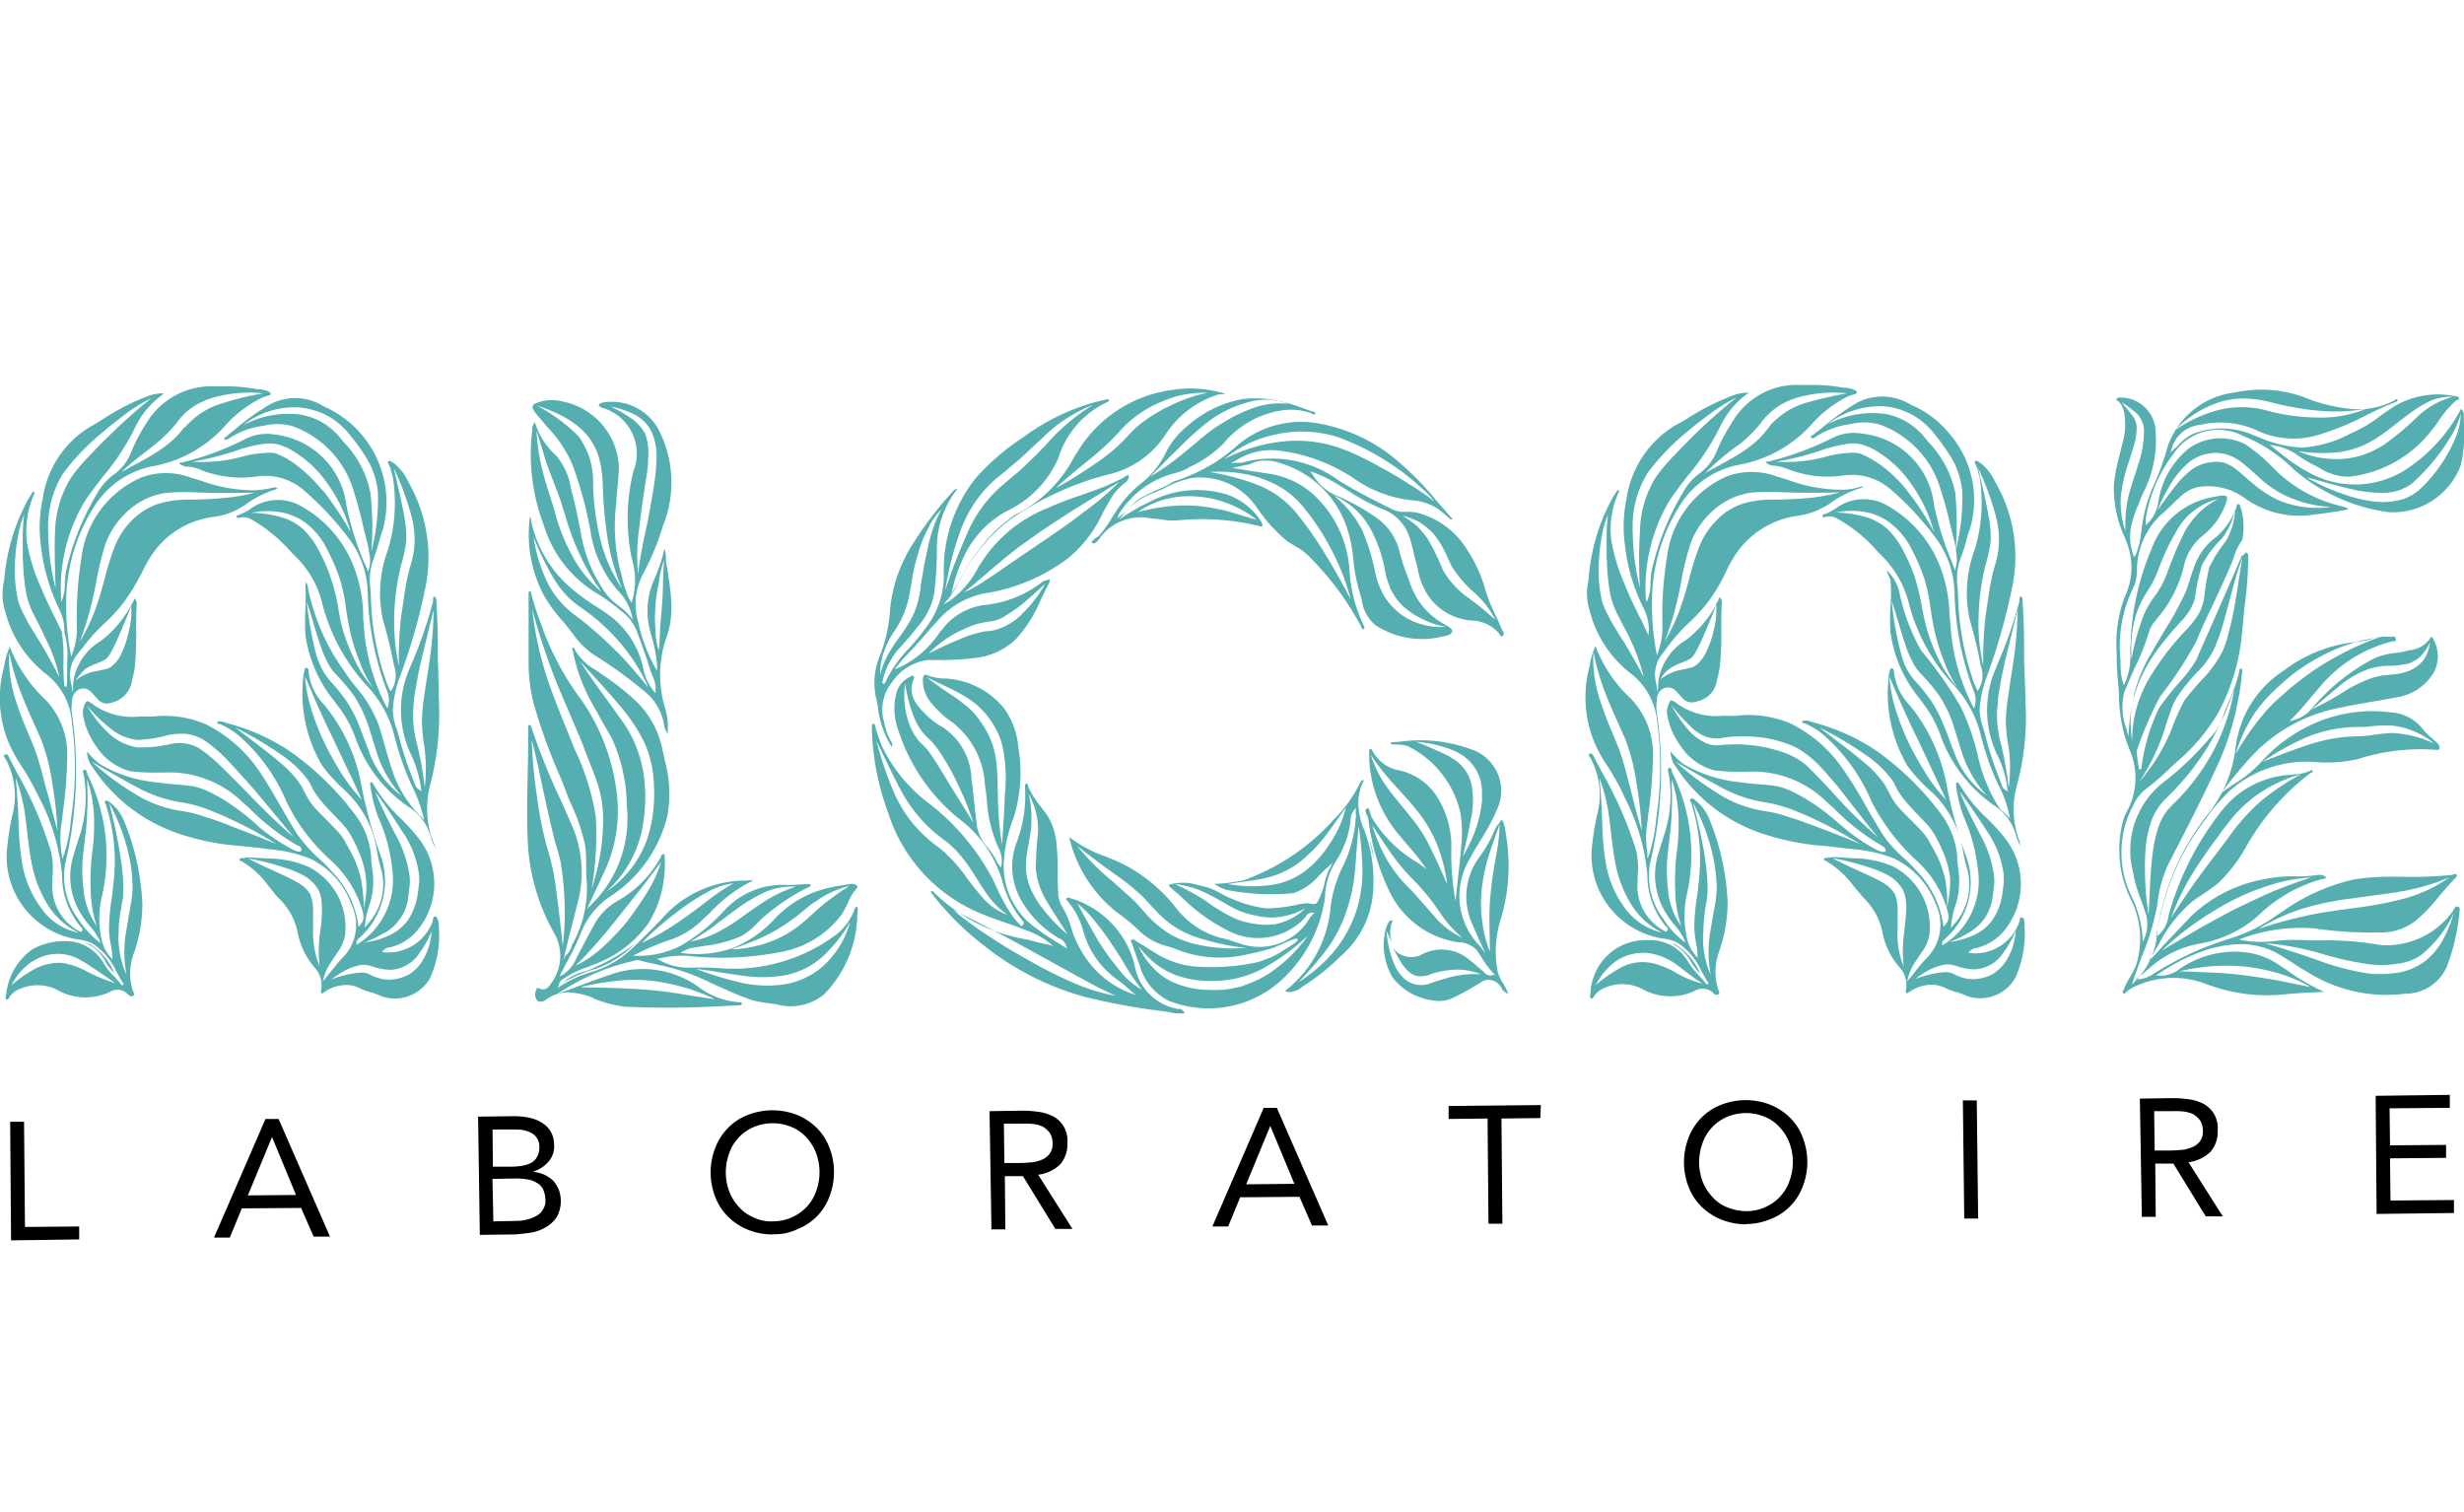 <svg xmlns="http://www.w3.org/2000/svg" width="26.521mm" height="16.269mm" viewBox="0 0 75.179 46.116">
  <polygon points="0.31 34.223 0.734 34.223 0.762 37.432 2.416 37.418 2.416 37.813 0.338 37.842 0.31 34.223"/>
  <path d="M8.3,34.689h0L7.562,36.47l1.47-.014Zm-.2-.551h.4l1.569,3.59H9.569l-.382-.876-1.809.014-.367.891H6.53Z"/>
  <g>
    <path d="M15.053,37.262l.721-.015a1.188,1.188,0,0,0,.311-.042,1,1,0,0,0,.283-.113.441.441,0,0,0,.2-.2.425.425,0,0,0,.071-.3.778.778,0,0,0-.071-.311.446.446,0,0,0-.2-.2.7.7,0,0,0-.283-.1,2.342,2.342,0,0,0-.325-.028l-.735.014Zm-.014-1.668h.594a2.133,2.133,0,0,0,.3-.029.948.948,0,0,0,.268-.085.45.45,0,0,0,.184-.183.571.571,0,0,0,.071-.3.451.451,0,0,0-.071-.269.427.427,0,0,0-.184-.169.864.864,0,0,0-.254-.085,1.917,1.917,0,0,0-.283-.014h-.636Zm-.452-1.527,1.1-.014a2.329,2.329,0,0,1,.438.042,1.13,1.13,0,0,1,.381.142.759.759,0,0,1,.4.678.711.711,0,0,1-.169.523.983.983,0,0,1-.453.3v.014a1.234,1.234,0,0,1,.325.085,1.118,1.118,0,0,1,.269.184,1.035,1.035,0,0,1,.169.268,1.014,1.014,0,0,1-.056.834.983.983,0,0,1-.325.311,1.345,1.345,0,0,1-.452.17c-.17.028-.34.042-.5.056l-1.074.014Z"/>
    <path d="M23.591,37.261a1.382,1.382,0,0,0,.58-.127,1.351,1.351,0,0,0,.735-.806,1.674,1.674,0,0,0-.015-1.173,1.451,1.451,0,0,0-.3-.466,1.226,1.226,0,0,0-.453-.311,1.494,1.494,0,0,0-1.159.014,1.351,1.351,0,0,0-.735.806,1.68,1.68,0,0,0,.014,1.173,1.471,1.471,0,0,0,.3.466,1.235,1.235,0,0,0,.452.311,1.184,1.184,0,0,0,.58.113m0,.4a2.028,2.028,0,0,1-.763-.141,1.881,1.881,0,0,1-.594-.382,1.688,1.688,0,0,1-.4-.594,2.066,2.066,0,0,1-.014-1.512,1.708,1.708,0,0,1,.382-.608,1.675,1.675,0,0,1,.593-.4,2.069,2.069,0,0,1,1.513-.014,1.864,1.864,0,0,1,.594.382,1.668,1.668,0,0,1,.395.594,2.066,2.066,0,0,1,.014,1.512,1.7,1.7,0,0,1-.975,1,1.557,1.557,0,0,1-.749.155"/>
    <path d="M30.644,35.481h.382a3.341,3.341,0,0,0,.367-.014,1.034,1.034,0,0,0,.354-.071.572.572,0,0,0,.268-.183.5.5,0,0,0,.1-.34.61.61,0,0,0-.084-.311.83.83,0,0,0-.2-.183.921.921,0,0,0-.283-.085,2.313,2.313,0,0,0-.311-.014H30.63ZM30.192,33.9l.919-.014a3.37,3.37,0,0,1,.523.028,1.449,1.449,0,0,1,.466.127.858.858,0,0,1,.339.3.871.871,0,0,1,.128.537.921.921,0,0,1-.226.651,1.167,1.167,0,0,1-.665.31l1.046,1.654H32.2l-.989-1.611h-.552l.015,1.625h-.424Z"/>
  </g>
  <path d="M38.758,34.35h0l-.735,1.781,1.47-.014Zm-.2-.551h.4l1.569,3.59H40.03l-.382-.876-1.809.014-.367.891h-.481Z"/>
  <polygon points="46.998 34.11 45.811 34.124 45.839 37.333 45.415 37.333 45.387 34.124 44.199 34.138 44.199 33.742 47.012 33.714 46.998 34.11"/>
  <path d="M53.288,36.951a1.382,1.382,0,0,0,.58-.127,1.351,1.351,0,0,0,.735-.806,1.674,1.674,0,0,0-.015-1.173,1.451,1.451,0,0,0-.3-.466,1.226,1.226,0,0,0-.453-.311,1.494,1.494,0,0,0-1.159.014,1.351,1.351,0,0,0-.735.806,1.68,1.68,0,0,0,.014,1.173,1.471,1.471,0,0,0,.3.466,1.23,1.23,0,0,0,.453.311,1.612,1.612,0,0,0,.579.113m0,.4a2.028,2.028,0,0,1-.763-.141,1.864,1.864,0,0,1-.594-.382,1.688,1.688,0,0,1-.4-.594,2.066,2.066,0,0,1-.014-1.512,1.708,1.708,0,0,1,.382-.608,1.675,1.675,0,0,1,.593-.4,2.069,2.069,0,0,1,1.513-.014,1.864,1.864,0,0,1,.594.382,1.681,1.681,0,0,1,.395.594,2.066,2.066,0,0,1,.014,1.512,1.7,1.7,0,0,1-.975,1,1.938,1.938,0,0,1-.749.155"/>
  <polygon points="59.889 33.572 59.931 37.176 60.355 37.176 60.313 33.572 59.889 33.572"/>
  <path d="M65.741,35.1h.382a3.341,3.341,0,0,0,.367-.014,1.034,1.034,0,0,0,.354-.071.572.572,0,0,0,.268-.183.5.5,0,0,0,.1-.34.61.61,0,0,0-.084-.311.83.83,0,0,0-.2-.183.921.921,0,0,0-.283-.085,2.313,2.313,0,0,0-.311-.014h-.608Zm-.452-1.583.919-.014a3.37,3.37,0,0,1,.523.028,1.449,1.449,0,0,1,.466.127.858.858,0,0,1,.339.3.871.871,0,0,1,.128.537.921.921,0,0,1-.226.651,1.174,1.174,0,0,1-.665.311l1.046,1.653H67.3l-.989-1.611h-.552l.015,1.625h-.424Z"/>
  <polygon points="72.484 33.431 74.746 33.403 74.746 33.799 72.908 33.813 72.922 34.943 74.632 34.929 74.632 35.325 72.922 35.339 72.936 36.626 74.873 36.611 74.873 37.007 72.512 37.035 72.484 33.431"/>
  <g>
    <path d="M5.484,14.052l-.042.014a.051.051,0,0,0,.042-.014" fill="#55aeaf"/>
    <path d="M6.77,15.2q-.508.042-1.018.042a3.069,3.069,0,0,0-.961.142A2.093,2.093,0,0,0,4,15.9a2.286,2.286,0,0,0-.509.8,8.57,8.57,0,0,0-.3.962c-.085.325-.184.664-.3.975a5.653,5.653,0,0,1-.452.933c.113-.325.226-.636.311-.976s.155-.65.212-.989a8.634,8.634,0,0,1,.254-1,2.429,2.429,0,0,1,.566-.9,2.255,2.255,0,0,1,.9-.58c.085-.028.17-.042.269-.07a1.639,1.639,0,0,1,.268-.029c.17-.014.354-.014.523-.014.34.014.679.028,1.018.028s.679,0,1.018-.014a5.083,5.083,0,0,1-1.018.17m-4.2,5.244a1.423,1.423,0,0,1,.353-.184l.17-.07a1.335,1.335,0,0,0,.141-.071.9.9,0,0,0,.184-.255c.113-.212.212-.438.311-.678s.2-.466.283-.707a2.384,2.384,0,0,1-.071.778A2.961,2.961,0,0,1,3.675,20a1.045,1.045,0,0,1-.283.339.508.508,0,0,1-.212.085c-.071.014-.127.028-.2.042a1.51,1.51,0,0,0-.353.1,1.355,1.355,0,0,0-.326.2,2.076,2.076,0,0,1,.269-.325m-.014,6.742a4.5,4.5,0,0,1-.014-1.159c.042-.381.1-.749.113-1.13a10.159,10.159,0,0,0,0-1.131,3.9,3.9,0,0,1,.212,1.131,6.12,6.12,0,0,1-.057,1.144,7.458,7.458,0,0,0-.042,1.117,3.654,3.654,0,0,0,.184,1.1,2.34,2.34,0,0,1-.4-1.075M3.335,24.5a6.36,6.36,0,0,1,.509,1.244,4.753,4.753,0,0,1,.2,1.342,3.25,3.25,0,0,1-.028.354c-.014.127-.043.226-.057.339-.042.212-.07.424-.113.65a3.748,3.748,0,0,0,.014,1.315,2.854,2.854,0,0,1-.24-1.329,3.63,3.63,0,0,1,.071-.678c.014-.113.042-.226.056-.325a2.32,2.32,0,0,0,.014-.311,5.262,5.262,0,0,0-.042-.651c-.028-.212-.057-.424-.1-.65-.071-.424-.184-.862-.283-1.3m-.65,5.159a2.328,2.328,0,0,0-.791-.283,1.63,1.63,0,0,0-.806.17,3.992,3.992,0,0,0-.735.509,1.824,1.824,0,0,1,.608-.707,1.741,1.741,0,0,1,.438-.2,1.452,1.452,0,0,1,.495-.042,1.344,1.344,0,0,1,.48.141,3.893,3.893,0,0,1,.4.24c.254.17.5.34.749.509a5.124,5.124,0,0,1-.834-.339M1.257,27.706a3.232,3.232,0,0,1-.565-1.272,8.761,8.761,0,0,1-.127-1.357c-.014-.452-.043-.89-.085-1.343a5.356,5.356,0,0,1,.311,1.329c.057.453.1.891.184,1.315a3.666,3.666,0,0,0,.466,1.2,2.307,2.307,0,0,0,.961.877,1.8,1.8,0,0,1-1.145-.75m.128-3.731c-.057-.226-.113-.453-.184-.679a5.091,5.091,0,0,0-.226-.65C.89,22.434.791,22.222.706,22s-.169-.452-.24-.679A3.985,3.985,0,0,1,.282,19.9a7.322,7.322,0,0,0,.4,1.343c.17.438.367.848.565,1.3A6.052,6.052,0,0,1,1.6,23.932a11.8,11.8,0,0,1,.155,1.414c-.127-.467-.24-.919-.367-1.371m-.212-4.453c-.113-.184-.227-.367-.34-.565-.056-.1-.1-.2-.155-.3a2.241,2.241,0,0,1-.127-.325,4.316,4.316,0,0,1-.085-1.343,4.691,4.691,0,0,1,.085-.65,2.542,2.542,0,0,1,.183-.636,5.067,5.067,0,0,0-.042.65v.65c.014.212.014.424.042.636a4.586,4.586,0,0,0,.1.622,2.841,2.841,0,0,0,.241.58c.1.2.2.381.282.579a4.869,4.869,0,0,1,.453,1.244q-.3-.594-.636-1.145M1.7,17.967A7.345,7.345,0,0,1,1.469,16.2a3.1,3.1,0,0,1,.453-1.753,7.089,7.089,0,0,1,1.244-1.286c.226-.2.452-.368.692-.552a5.3,5.3,0,0,1,.764-.466,17.06,17.06,0,0,0-1.315,1.173c-.212.2-.41.41-.608.622a4.878,4.878,0,0,0-.551.664,3.261,3.261,0,0,0-.467,1.612c-.028.565,0,1.159.015,1.752m3-4.381a4.382,4.382,0,0,0,.453-.41c.07-.071.141-.156.2-.227l.1-.127c.043-.042.071-.1.113-.127a1.761,1.761,0,0,1,.552-.41,2.513,2.513,0,0,1,.622-.212A4.018,4.018,0,0,1,8.028,12a8.759,8.759,0,0,0-1.23.3,2.312,2.312,0,0,0-1.031.608.371.371,0,0,0-.1.113l-.043.014-.056.071c-.071.085-.142.17-.226.254a3.688,3.688,0,0,1-.524.41c-.367.241-.749.424-1.116.636.311-.311.664-.551.989-.819m3.746,1.3c-.014-.014-.014-.028-.071-.014H8.353a3.165,3.165,0,0,1-.579.085,4.732,4.732,0,0,1-1.612-.283c-.127-.042-.254-.071-.367-.113a2.152,2.152,0,0,0-1.47,0,3.068,3.068,0,0,0-1.838,2.445A11.088,11.088,0,0,0,2.346,19.1a2.145,2.145,0,0,1-.127.806l-.043.127L2.148,19.9a8.06,8.06,0,0,1-.127-1.611,5.405,5.405,0,0,1,.805-2.757,2.746,2.746,0,0,1,1.781-1.3,3.873,3.873,0,0,0,2.3-1.287A3.683,3.683,0,0,1,8,12.13a1.328,1.328,0,0,1,.127-.043c.1-.028.141-.042.127-.085s-.07-.07-.184-.1c-.042-.015-.084-.015-.127-.029h-.1a4.722,4.722,0,0,0-.989-.085h-.3a2.3,2.3,0,0,0-2.092,1.131A5.127,5.127,0,0,0,4,13.8a1.512,1.512,0,0,1-.509.664,1.829,1.829,0,0,0-.481.509l-.056.1a7.941,7.941,0,0,0-.947,2.389c-.015.1-.015.2-.029.3a1.458,1.458,0,0,1-.07.5l-.043.113v-.1a5.185,5.185,0,0,1,.721-2.982c.17-.255.368-.509.551-.749a7.285,7.285,0,0,0,1.018-1.569,2.64,2.64,0,0,1,.82-.947L4.989,12a1.358,1.358,0,0,0-.4.057,7.112,7.112,0,0,0-1.5.763c-.1.057-.2.127-.311.184A3.065,3.065,0,0,0,1.3,15.239a4.139,4.139,0,0,0-.057,1.371,6.047,6.047,0,0,0,.566,1.979,1.435,1.435,0,0,1,.155.665V19.3a2.247,2.247,0,0,1,.085.862v.283c0,.17,0,.325-.014.5H1.964a7.225,7.225,0,0,1-.028-.778,5.743,5.743,0,0,0-.042-.848v-.028c-.071-.141-.142-.3-.213-.438-.155-.311-.31-.636-.452-.976a5.809,5.809,0,0,1-.41-1.342,2.9,2.9,0,0,1,.2-1.414c0-.014.014-.014.014-.028.029-.057.029-.071,0-.085s-.028-.014-.07.057c0,.014-.015.014-.015.028s-.014.028-.028.042-.014.029-.028.043a6.116,6.116,0,0,0-.763,2.516L.1,17.84a1.754,1.754,0,0,0,.057.806,3.554,3.554,0,0,0,1.272,1.936,2.036,2.036,0,0,1,.763,1.442,10.313,10.313,0,0,1-.014,2.884l-.014.1a4.54,4.54,0,0,1-.212,1.06l-.056.141-.015-.155c0-.043-.014-.085-.014-.128a2.91,2.91,0,0,1-.014-.607c.014-.156.043-.311.057-.467a14.307,14.307,0,0,0,.141-1.738,2.4,2.4,0,0,0-.678-1.781A4.313,4.313,0,0,1,.3,19.734a2.139,2.139,0,0,0-.169.566l-.014.07A3.545,3.545,0,0,0,.4,22.943a5.155,5.155,0,0,0,.283.466,7.474,7.474,0,0,1,.452.806l.057.113A6.276,6.276,0,0,1,1.894,26.7a2.417,2.417,0,0,0,.565,1.569l.014.014c.028.028.071.071.014.127l-.014.028-.028-.014A1.555,1.555,0,0,1,1.6,26.9v-.127a2.508,2.508,0,0,0-.043-.792,11.721,11.721,0,0,0-1.06-2.445c-.07-.142-.155-.3-.226-.439-.014-.042-.042-.084-.071-.084a.106.106,0,0,0-.056.014c-.014.014-.028.014-.028.028a.112.112,0,0,0,.028.057c.014.014.014.028.028.042A2.361,2.361,0,0,1,.4,24.781a7,7,0,0,0-.169.975,2.557,2.557,0,0,0,2.12,2.9,1.451,1.451,0,0,1,.466.128,1.958,1.958,0,0,1,.735.862c.071.127.142.254.226.382l-.028.014-.028.028c-.071-.1-.156-.184-.226-.269a2.178,2.178,0,0,1-.325-.395,1.326,1.326,0,0,0-1.23-.693,1.963,1.963,0,0,0-.961.254,1.933,1.933,0,0,0-.792,1.372l-.014.07c0,.014-.014.071.028.085.014,0,.043.014.071-.056a.717.717,0,0,1,.368-.283,1.348,1.348,0,0,1,1.074.028,1.754,1.754,0,0,0,1.625.085.44.44,0,0,1,.566.071c.028.028.1.084.155.042s.028-.071,0-.141l-.014-.029a1.761,1.761,0,0,1-.014-.975l.042-.127a4.619,4.619,0,0,0,.269-1.527,7.44,7.44,0,0,0-.551-2.516,1.365,1.365,0,0,0-.41-.565l-.014-.014c-.057-.043-.1-.071-.142-.057s-.042.043,0,.113a.052.052,0,0,1,.014.043,5.6,5.6,0,0,1,.212,2.431c-.014.155-.028.311-.056.466a6.256,6.256,0,0,0-.071.905,3.429,3.429,0,0,0,.043.367,3.4,3.4,0,0,1,.056.4v.113l-.071-.085a1.2,1.2,0,0,1-.268-.593,2.9,2.9,0,0,1,.028-1.258,5.589,5.589,0,0,0-.438-3.689c-.014-.015-.014-.029-.014-.057-.028-.085-.043-.113-.085-.1-.057.014-.057.042-.028.141,0,.029.014.043.014.057a3.907,3.907,0,0,1-.113,1.753c-.071.212-.142.424-.2.636a2.151,2.151,0,0,0,.268,1.88,1.975,1.975,0,0,0,.2.268,2.3,2.3,0,0,1,.3.424l.057.128-.113-.085a2.881,2.881,0,0,1-.566-.636,2.179,2.179,0,0,1-.41-1.682,12.243,12.243,0,0,0,.212-4.58,1.166,1.166,0,0,1,0-.382v-.056a.4.4,0,0,1,.227-.325.328.328,0,0,1,.381.113c.057.056.1.113.156.169a.376.376,0,0,0,.438.128A.818.818,0,0,0,4,20.893c.042-.169.084-.353.113-.537a9.913,9.913,0,0,0,.042-1.116c0-.255,0-.523.014-.778a.241.241,0,0,0-.056-.2c-.014.014-.029.029-.029.043a3.413,3.413,0,0,1-1,1.244,1.74,1.74,0,0,0-.848,1.272l-.014.311-.057-.311a1.008,1.008,0,0,1,.17-.834,2.319,2.319,0,0,1,.169-.2,5.146,5.146,0,0,1,.693-.778,4.55,4.55,0,0,0,.82-.989c.113-.17.2-.353.3-.523a4.308,4.308,0,0,1,.24-.452,2.669,2.669,0,0,1,1.936-1.273,2.153,2.153,0,0,0,.82-.268,1.371,1.371,0,0,0,.24-.155,3.156,3.156,0,0,1,.877-.425A.153.153,0,0,0,8.48,14.9c-.042,0-.028,0-.042-.014" fill="#55aeaf"/>
    <path d="M3.222,29.346a1.65,1.65,0,0,0,.283.353c-.014-.014-.014-.028-.029-.042a1.919,1.919,0,0,0-.706-.834.719.719,0,0,0-.184-.071,1.285,1.285,0,0,1,.636.594" fill="#55aeaf"/>
    <path d="M12.862,29.36a1.343,1.343,0,0,1-.382.368,1.314,1.314,0,0,1-.523.155,1.1,1.1,0,0,1-.522-.084.553.553,0,0,1-.128-.057l-.085-.042a.785.785,0,0,0-.2-.029,3.192,3.192,0,0,0-.919.212,4.017,4.017,0,0,1,.41-.268,1.742,1.742,0,0,1,.48-.17.655.655,0,0,1,.283.014c.042.014.1.029.141.043a.269.269,0,0,0,.1.028,1.477,1.477,0,0,0,.424.056,1.12,1.12,0,0,0,.75-.367,3.487,3.487,0,0,0,.48-.806,1.976,1.976,0,0,1-.311.947m-1.117-.9A1.487,1.487,0,0,0,12.226,28a1.318,1.318,0,0,0,.226-.607c.014-.113.028-.227.043-.34a1.373,1.373,0,0,0,0-.339,3.6,3.6,0,0,0-.439-1.272c-.212-.424-.438-.848-.607-1.286.282.381.551.777.8,1.173a3.007,3.007,0,0,1,.537,1.357,1.677,1.677,0,0,1-.014.381,3.3,3.3,0,0,1-.056.368,1.824,1.824,0,0,1-.311.693,1.53,1.53,0,0,1-.594.438,2.41,2.41,0,0,1-.693.184,3.125,3.125,0,0,0,.622-.3M9.752,29.488a2.889,2.889,0,0,1-.2-1.145v-.566a1.317,1.317,0,0,0-.085-.494,1.017,1.017,0,0,0-.354-.34,5.459,5.459,0,0,0-.494-.254c-.34-.156-.693-.311-1.046-.5a7.665,7.665,0,0,1,1.116.283,2.986,2.986,0,0,1,.552.226,1.15,1.15,0,0,1,.466.438.942.942,0,0,1,.1.325,2.211,2.211,0,0,1,.014.311,3.9,3.9,0,0,1-.042.58,4.329,4.329,0,0,0-.029,1.131m-2.742-4.3c-.24-.085-.48-.184-.735-.255a3.64,3.64,0,0,0-.721-.184,3.691,3.691,0,0,1-1.5-.565A8.219,8.219,0,0,1,2.8,23.24c.452.254.9.523,1.357.763a4.108,4.108,0,0,0,1.413.481,4.112,4.112,0,0,1,.778.212c.24.1.5.2.721.311a11.609,11.609,0,0,1,1.371.749c-.467-.2-.947-.382-1.428-.565m.509-1.032c-.24-.241-.466-.481-.707-.707a4.846,4.846,0,0,0-.735-.622A1.227,1.227,0,0,0,5.2,22.7a3.987,3.987,0,0,1-1.018.1,1.667,1.667,0,0,1-.919-.481,3.808,3.808,0,0,1-.621-.806,4.667,4.667,0,0,0,.706.693,1.58,1.58,0,0,0,.848.368,4.117,4.117,0,0,0,.962-.156,2.263,2.263,0,0,1,.537-.028,1.364,1.364,0,0,1,.523.184A4.5,4.5,0,0,1,7,23.254c.226.24.452.495.679.749.438.509.848,1.018,1.286,1.541a19.191,19.191,0,0,1-1.442-1.385m3.491,2.657a3.235,3.235,0,0,0-.3-.806c-.071-.127-.142-.254-.212-.381a1.86,1.86,0,0,0-.255-.325c-.2-.212-.41-.41-.622-.636a1.857,1.857,0,0,1-.268-.382c-.043-.071-.071-.141-.113-.212a1.15,1.15,0,0,0-.1-.17,3.006,3.006,0,0,0-.58-.622c-.438-.381-.919-.721-1.385-1.088a11.152,11.152,0,0,1,1.526.919,3.164,3.164,0,0,1,.665.65c.028.028.042.071.07.1l.057.113a1.229,1.229,0,0,0,.1.184,2.671,2.671,0,0,0,.254.339c.184.212.4.424.608.65a1.845,1.845,0,0,1,.269.382,3.793,3.793,0,0,1,.2.41,2.784,2.784,0,0,1,.24.876,2.687,2.687,0,0,1-.071.891,4.5,4.5,0,0,0-.085-.891M10.4,23.565a9.455,9.455,0,0,1-.509-.919,7.283,7.283,0,0,1-.382-.975,4.29,4.29,0,0,1-.2-1.032c.142.325.269.636.41.947s.283.622.438.933l.438.933c.156.311.3.622.439.947a6.016,6.016,0,0,1-.636-.834m2.869,4.4c-.042,0-.042.014-.056.085,0,.028-.015.042-.015.07a1.448,1.448,0,0,1-1.484.933l-.056-.014.042-.042a.327.327,0,0,1,.212-.1c.014,0,.042-.014.057-.014a1.538,1.538,0,0,0,.763-.495,2.235,2.235,0,0,0,.042-2.813,5.849,5.849,0,0,0-.565-.622,4.871,4.871,0,0,1-.82-1.032c-.014-.028-.042-.07-.071-.056s-.028.028-.014.1v.014a4.414,4.414,0,0,0,.226.919,5.209,5.209,0,0,1,.439,1.611,2.321,2.321,0,0,1-1.046,2.29l-.043.028v-.056c-.014-.071.043-.113.071-.142l.014-.014A2.32,2.32,0,0,0,11.576,26a14.868,14.868,0,0,1-.566-2.12,5.314,5.314,0,0,0-.961-2.177c-.042-.056-.1-.127-.141-.184a1.693,1.693,0,0,1-.495-1.06.107.107,0,0,0-.028-.07.052.052,0,0,0-.043-.014c-.028,0-.042.014-.056.084v.029c0,.014-.014.042-.014.056a.182.182,0,0,0-.014.085,4.316,4.316,0,0,0,.565,2.714,4.4,4.4,0,0,0,.636.707l.113.113a3.16,3.16,0,0,1,.82,1.314,3.206,3.206,0,0,1,.113.509c.028.141.057.3.1.438a1.806,1.806,0,0,1-.41,1.795l-.071.085.015-.1a2.437,2.437,0,0,1,.127-.579,2.3,2.3,0,0,0,.085-1.159,2.771,2.771,0,0,1-.029-.354,2.423,2.423,0,0,0-.508-1.286,8.8,8.8,0,0,0-1.951-1.894,6.289,6.289,0,0,0-1.908-.862l-.128-.043a.178.178,0,0,0-.084-.014c-.071-.014-.1,0-.113.028v.029c0,.014.028.014.056.014s.028.014.043.014a2.267,2.267,0,0,1,.621.4,5.486,5.486,0,0,1,1.386,1.95,5.762,5.762,0,0,0,1.371,1.81,3.409,3.409,0,0,1,.947,1.5c.056.226.056.311-.057.452l-.056.071-.014-.085a2.893,2.893,0,0,0-.834-1.639,3.2,3.2,0,0,0-.382-.382,4.648,4.648,0,0,1-.65-.735c-.156-.255-.311-.509-.453-.763-.24-.41-.48-.849-.763-1.244A4.307,4.307,0,0,0,6.289,22.1a3.2,3.2,0,0,0-1.625-.24h-.41a2.062,2.062,0,0,1-1.414-.368.45.45,0,0,0-.183-.1c-.029.014-.071.071-.1.184a.473.473,0,0,0-.014.283,2.266,2.266,0,0,0,.4.918,1.76,1.76,0,0,0,1.032.75,5.275,5.275,0,0,0,.82.042h.184a3.24,3.24,0,0,1,2.318.806c.1.1.2.183.311.282A6.938,6.938,0,0,0,9.088,25.8H9.1a.139.139,0,0,1,.1.128v.028l-.028.014a.212.212,0,0,1-.184-.028H8.975a6.008,6.008,0,0,1-1.1-.735l-.056-.057a7.253,7.253,0,0,0-1.131-.834c-.042-.014-.071-.042-.113-.056a2.256,2.256,0,0,0-.664-.269c-.17-.028-.34-.042-.5-.056-.226-.015-.452-.043-.679-.071a4.155,4.155,0,0,1-1.682-.551,2.194,2.194,0,0,1-.268-.241c-.043-.042-.085-.1-.127-.141a.789.789,0,0,0,.155.452,5.091,5.091,0,0,0,2.643,2.05,7.681,7.681,0,0,0,1.951.381c.24.029.481.043.721.085l.141.014a4.388,4.388,0,0,1,1.2.283,2.485,2.485,0,0,1,1.258,1.4,1.428,1.428,0,0,1-.3,1.654c-.113.113-.2.241-.311.368-.057.07-.113.141-.17.212l-.1.113.043-.141a1.572,1.572,0,0,1,.226-.467c.014-.028.042-.056.057-.085.028-.056.07-.1.1-.155a1.343,1.343,0,0,0,.255-.537,2.061,2.061,0,0,0-1.1-2.106A3.03,3.03,0,0,0,8.2,26.194c-.142-.014-.3-.014-.453-.028a1.292,1.292,0,0,0-.325.014H7.378c-.029,0-.071.028-.071.042v.015c0,.014.014.028.042.028a2.591,2.591,0,0,1,.863.791c.1.113.183.241.3.354a1.966,1.966,0,0,1,.565,1.018A2.33,2.33,0,0,0,9.583,29.5a.8.8,0,0,1,.212.721c-.014.056,0,.07.028.084s.014,0,.042-.014a.014.014,0,0,0,.015-.014,1.182,1.182,0,0,1,.678-.226.926.926,0,0,1,.424.1,1.771,1.771,0,0,0,.354.127,2.56,2.56,0,0,1,.3.113,1.233,1.233,0,0,0,1.485-.551,3.137,3.137,0,0,0,.268-1.555v-.113c-.042-.17-.056-.2-.113-.212" fill="#55aeaf"/>
    <path d="M12.961,24.031a10.635,10.635,0,0,0-.24-1.343A3.675,3.675,0,0,1,12.608,22a2.788,2.788,0,0,1,0-.354c.014-.113.014-.226.028-.353.071-.466.155-.905.268-1.357s.212-.89.326-1.329a11.1,11.1,0,0,1-.1,1.372c-.057.452-.142.9-.2,1.356a5.16,5.16,0,0,0-.057.665,5.349,5.349,0,0,0,.057.664,4.949,4.949,0,0,1,.028,1.371m-1.7-1.116c-.113-.269-.2-.538-.3-.778a3.833,3.833,0,0,0-.368-.721,5.322,5.322,0,0,0-.508-.636,2.154,2.154,0,0,1-.255-.367,3.669,3.669,0,0,1-.17-.41,11.4,11.4,0,0,1-.3-1.654c.183.523.311,1.074.509,1.583.056.127.113.24.169.353a1.657,1.657,0,0,0,.24.311,5.281,5.281,0,0,1,.552.665c.084.127.141.254.212.381.056.128.113.255.169.4l.255.806a3.566,3.566,0,0,0,.791,1.428,2.916,2.916,0,0,1-1-1.357m-.382-2.686a6.2,6.2,0,0,1-.353-.834,4.865,4.865,0,0,1-.2-.876,5.746,5.746,0,0,0-.212-.848,4.908,4.908,0,0,0-.339-.806,3.3,3.3,0,0,0-.212-.368,3.014,3.014,0,0,0-.269-.325,1.711,1.711,0,0,0-.735-.41,3.634,3.634,0,0,0-.876-.127,2.407,2.407,0,0,1,.9-.014,1.592,1.592,0,0,1,.438.141,1.459,1.459,0,0,1,.4.255,2.184,2.184,0,0,1,.566.735,6.23,6.23,0,0,1,.367.834,4.971,4.971,0,0,1,.2.89,8.2,8.2,0,0,0,.156.862,5.627,5.627,0,0,0,.268.834,3.432,3.432,0,0,0,.4.792,3.323,3.323,0,0,1-.5-.735m-.339-6.7c-.1-.113-.184-.226-.283-.325-.056-.042-.1-.1-.155-.142l-.17-.127a2.01,2.01,0,0,0-.792-.3,2.935,2.935,0,0,0-1.71.326,2.52,2.52,0,0,1,1.725-.538,2.344,2.344,0,0,1,.9.283,2.313,2.313,0,0,1,.693.636,5.57,5.57,0,0,1,.523.763,2.575,2.575,0,0,1,.268.9,6.388,6.388,0,0,1-.2,1.809,9.324,9.324,0,0,0-.029-1.781,3.05,3.05,0,0,0-.777-1.512m-.679,1.442a4.531,4.531,0,0,0-.508-.537A3.616,3.616,0,0,0,8.763,14a3.214,3.214,0,0,0-.311-.155.86.86,0,0,0-.339-.028,3.154,3.154,0,0,0-.721.113,4.636,4.636,0,0,1-1.527.155,8.6,8.6,0,0,0,1.47-.381,4.153,4.153,0,0,1,.778-.17,1.1,1.1,0,0,1,.424.042,1.575,1.575,0,0,1,.381.17,3.471,3.471,0,0,1,1.131,1.088,4.666,4.666,0,0,1,.65,1.4,10.668,10.668,0,0,0-.834-1.258m2.163,3.8a7.105,7.105,0,0,1,.212-1.541,4.741,4.741,0,0,0,.156-.721,3.322,3.322,0,0,0-.057-.735c-.085-.494-.212-.989-.325-1.5a8.532,8.532,0,0,1,.537,1.456,2.95,2.95,0,0,1,.1.792,2.827,2.827,0,0,1-.141.777,6.217,6.217,0,0,0-.156.735c-.042.254-.071.5-.113.749a10.9,10.9,0,0,0-.071,1.527,6.21,6.21,0,0,1-.141-1.541m1.145,6.8h0a2.923,2.923,0,0,1-.057-1.6,8.458,8.458,0,0,0,.283-2.262c0-.212-.014-.424-.014-.636s-.014-.424-.014-.636c-.014-.24-.014-.481-.014-.707,0-.452-.014-.9-.043-1.371v-.028c-.014-.085-.014-.127-.056-.127H13.23c-.015.014-.015.056-.015.084v.057a13.475,13.475,0,0,1-.636,1.852l-.084.2a3.178,3.178,0,0,0,.042,2.615,3.522,3.522,0,0,1,.311,1.046l.014.07-.057-.028a.34.34,0,0,1-.155-.2c0-.014-.014-.028-.014-.042a10.44,10.44,0,0,1-.481-1.456c-.014-.057-.042-.127-.056-.184a1.565,1.565,0,0,1-.113-.58,3.532,3.532,0,0,1,.24-1.06,18.26,18.26,0,0,0,.763-2.7,4.618,4.618,0,0,0-.523-3.166,1.6,1.6,0,0,0-.424-.565l-.028-.014c-.071-.057-.127-.1-.17-.057-.014.014-.014.028.014.085.015.028.029.057.043.085a.439.439,0,0,1,.028.113c.014.056.043.127.057.2a4.961,4.961,0,0,1-.142,2.191,3.78,3.78,0,0,0-.155,2.177,13.14,13.14,0,0,1,.325,1.342l.014.057a.846.846,0,0,1-.071.707l-.042.056-.028-.056c-.014-.014-.014-.043-.029-.057a.7.7,0,0,0-.042-.1,8.321,8.321,0,0,1-.5-2.657c0-.085-.014-.184-.014-.283a1.809,1.809,0,0,1,.071-.82c.085-.212.141-.438.212-.65a2.684,2.684,0,0,1,.1-.325A3.192,3.192,0,0,0,9.88,12.4a1.62,1.62,0,0,0-1.654-.056,6.952,6.952,0,0,0-1.046.749c-.085.071-.184.141-.269.226-.014,0-.014.014-.028.014s-.043.028-.043.042,0,.015.015.029.056.014.113-.014a2.37,2.37,0,0,1,1.074-.4,1.717,1.717,0,0,1,.891.014,3,3,0,0,1,1.809,1.823,12.282,12.282,0,0,1,.339,1.23c.042.17.085.339.127.509a2.113,2.113,0,0,1,.057.325l.014.057a.9.9,0,0,1-.014.381l-.028.113-.128-.282a9.309,9.309,0,0,1-.537-1.725A2.479,2.479,0,0,0,8.4,13.26a1.44,1.44,0,0,0-.876.113,8.692,8.692,0,0,1-1.965.735H5.526c-.042,0-.042.015-.057.029a.378.378,0,0,0,.269.1,1.175,1.175,0,0,1,.424.113,3.33,3.33,0,0,0,1.682.184,1.794,1.794,0,0,1,1.4.4A9.237,9.237,0,0,1,10.6,16.37a2.907,2.907,0,0,1,.622,1.725,8.957,8.957,0,0,0,.58,2.968.708.708,0,0,1,.042.466l-.028.085-.042-.085a6.292,6.292,0,0,1-.679-2.516,1.713,1.713,0,0,1-.014-.268,4.263,4.263,0,0,0-.212-1.244,3.593,3.593,0,0,0-1.64-2.036A1.436,1.436,0,0,0,7.8,15.423a.964.964,0,0,0-.156.1,1.693,1.693,0,0,1-.353.184c-.071.014-.071.028-.071.056a.053.053,0,0,0,.014.029c.014.014.043.014.085,0a.51.51,0,0,1,.382.07,4.888,4.888,0,0,1,1.2,1l.085.085a2.971,2.971,0,0,1,.834,1.413,5.818,5.818,0,0,0,1.385,2.573,3.434,3.434,0,0,1,.82,1.484,8.807,8.807,0,0,0,.509,1.484l.028.057a4.58,4.58,0,0,1,.354.947l.028.113-.085-.085a3.573,3.573,0,0,1-.9-1.456c-.084-.254-.155-.509-.226-.749-.056-.2-.113-.41-.184-.622a3.8,3.8,0,0,0-.678-1.131c-.127-.155-.254-.325-.368-.5a6.6,6.6,0,0,1-1.1-2.5v-.015a.4.4,0,0,0-.085-.212c.014.3.014.566,0,.848a6.953,6.953,0,0,0,0,.764,4.088,4.088,0,0,0,.876,2.021c.043.057.071.1.114.155a3.442,3.442,0,0,1,.537.976,4.264,4.264,0,0,0,1.625,2.106,1.569,1.569,0,0,1,.679.933.842.842,0,0,0,.1.24l.042.085c0-.028-.014-.042-.014-.071a1.045,1.045,0,0,1-.1-.24" fill="#55aeaf"/>
    <path d="M5.455,14.066l.042-.014a.061.061,0,0,0-.042.014" fill="#55aeaf"/>
    <path d="M17.272,29.9c-.014.014-.028.014-.028.028a.187.187,0,0,0-.057.043,4.8,4.8,0,0,1,.834-.368,3.017,3.017,0,0,0,1.131-.608l.127-.113c.028-.028.071-.07.1-.1a5.365,5.365,0,0,1-1.187.707,2.167,2.167,0,0,1-.325.141,1.639,1.639,0,0,0-.594.269" fill="#55aeaf"/>
    <path d="M25.245,29.346a2.237,2.237,0,0,1-.58.438,2.386,2.386,0,0,1-.693.241,3.657,3.657,0,0,1-1.413-.057,11.015,11.015,0,0,1-1.329-.41c.467.057.919.141,1.371.2a4.172,4.172,0,0,0,1.329,0,2.422,2.422,0,0,0,1.159-.565,4.514,4.514,0,0,0,.848-1.061,2.835,2.835,0,0,1-.692,1.216m-6.488.58a5.165,5.165,0,0,1,1.046-.015,6.385,6.385,0,0,1,1.031.2,5.717,5.717,0,0,1,.976.368c-.354-.043-.693-.1-1.032-.156s-.679-.1-1.018-.127-.678-.042-1.017-.056-.693,0-1.032-.029a9.055,9.055,0,0,1,1.046-.183M16.99,27.282c-.043-.268-.071-.523-.127-.777-.029-.127-.057-.254-.085-.368l-.057-.183c-.014-.071-.042-.128-.056-.2a11.963,11.963,0,0,1-.3-1.583,15.033,15.033,0,0,1-.142-1.6c.142.523.241,1.032.354,1.555s.226,1.032.353,1.541l.057.184.056.2a2.049,2.049,0,0,1,.085.41,7.579,7.579,0,0,1,.085.8,8.67,8.67,0,0,1-.042,1.6c-.057-.537-.114-1.06-.184-1.583m.537-4.438c-.269-.693-.566-1.371-.806-2.078a10.49,10.49,0,0,1-.48-2.177,20.607,20.607,0,0,0,.692,2.107c.269.678.58,1.356.862,2.049.128.353.269.693.4,1.046a3.723,3.723,0,0,1,.212,1.117,6.926,6.926,0,0,1-.353,2.219,9.658,9.658,0,0,0,.127-2.2,7.538,7.538,0,0,0-.65-2.078m2.007,2.7a5,5,0,0,0,.1-1.951,3.819,3.819,0,0,0-.777-1.767c-.382-.551-.792-1.074-1.159-1.654.452.5.918.99,1.342,1.513a5.087,5.087,0,0,1,.566.862,3.1,3.1,0,0,1,.311,1,5.061,5.061,0,0,1,.028,1.032,4.172,4.172,0,0,1-.2,1.017A3.183,3.183,0,0,1,18.5,27.2a3.47,3.47,0,0,0,1.032-1.654M18.262,28.71c.226-.254.438-.523.65-.792l.636-.8c.212-.269.41-.537.622-.82a3.847,3.847,0,0,1-.438.947c-.184.3-.382.579-.594.862a7.188,7.188,0,0,1-.721.763,3.309,3.309,0,0,1-.862.594c.255-.24.481-.5.707-.749m1.936-.523c.212-.184.439-.353.665-.523a6.045,6.045,0,0,1,.721-.452,2.074,2.074,0,0,1,.8-.269,5.883,5.883,0,0,0-.692.452c-.226.17-.438.34-.665.5s-.452.325-.692.467a6.4,6.4,0,0,1-.749.395,7.835,7.835,0,0,1,.607-.565m1.64.014.721-.537a4.928,4.928,0,0,1,.806-.466,2.055,2.055,0,0,1,.918-.156,3.9,3.9,0,0,0-.819.368c-.255.155-.495.325-.735.494a6.036,6.036,0,0,1-.778.5,3.1,3.1,0,0,1-.876.311c.268-.17.523-.325.763-.509m1.442.368a4.814,4.814,0,0,0,.862-.509,4.3,4.3,0,0,0,.4-.311,2.936,2.936,0,0,1,.424-.311,2.768,2.768,0,0,1,.961-.424,7.41,7.41,0,0,0-.834.593c-.254.212-.495.467-.791.679a3.155,3.155,0,0,1-.948.481,3.767,3.767,0,0,1-1.031.183c.339-.127.664-.24.961-.381m2.841-.9c-.028-.014-.028,0-.042.042,0,.015-.015.029-.015.043a1.749,1.749,0,0,1-.537.735,5.24,5.24,0,0,1-3.59,1.032,8.274,8.274,0,0,0-.848-.014,1.847,1.847,0,0,1-.961-.227l-.085-.042.085-.014a2.789,2.789,0,0,1,.918-.071,9.315,9.315,0,0,0,2.714-.113,2.978,2.978,0,0,0,1.923-1.159c.07-.113.127-.226.184-.339a1.441,1.441,0,0,1,.212-.382l.028-.028c.042-.057.07-.085.042-.127s-.141-.057-.169-.057c-.227.043-.481.071-.707.127a3.232,3.232,0,0,0-1.6.905,3.654,3.654,0,0,1-1.287.919,3.315,3.315,0,0,1-1.512.169l-.113-.014.1-.056a1,1,0,0,1,.381-.113c.029,0,.057-.015.085-.015.057-.014.113-.014.156-.028a3.7,3.7,0,0,0,1.159-.311,2.166,2.166,0,0,0,.48-.4c.071-.07.142-.141.212-.2a6.521,6.521,0,0,1,1.3-.863.049.049,0,0,0,.028-.014c.071-.028.085-.042.071-.07s-.029-.029-.085-.029h-.028c-.071,0-.156.014-.227.014a3.236,3.236,0,0,1-.381.015,2.408,2.408,0,0,0-1.908.777,5.673,5.673,0,0,1-1.329,1.074,2.818,2.818,0,0,1-1.315.311h-.155l.141-.071a7.238,7.238,0,0,1,.947-.4,2.565,2.565,0,0,0,.976-.566c.1-.1.2-.183.3-.282a4.524,4.524,0,0,1,1.273-.962l.014-.014v-.014h-.043a1.463,1.463,0,0,1-.24.014,3.394,3.394,0,0,0-2.488,1.174q-.445.465-.89.89l-.127.113a2.974,2.974,0,0,1-1.16.622,3.85,3.85,0,0,0-.918.424l-.071.057.028-.085a.287.287,0,0,1,.142-.2c.014,0,.014-.014.028-.014a2.578,2.578,0,0,1,.594-.3c.113-.042.212-.085.325-.127A3.521,3.521,0,0,0,19.8,28.145a3.46,3.46,0,0,0,.48-1.979v-.043c0-.056,0-.07-.028-.07s-.057.014-.085.07v.014a3.4,3.4,0,0,1-1.314,1.343,1.9,1.9,0,0,0-.636.58c-.2.339-.368.678-.552,1.017l-.1.2a1.059,1.059,0,0,1-.381.453l-.113.056.056-.113c.057-.1.1-.2.156-.3a7.8,7.8,0,0,0,.466-.975,2.4,2.4,0,0,1,.947-1.1,4.072,4.072,0,0,0,1.668-2.417,3.826,3.826,0,0,0-.085-1.7,1.652,1.652,0,0,0-.056-.254,2.845,2.845,0,0,0-.778-1.5,7.889,7.889,0,0,0-1.074-.848l-.113-.084c-.042-.029-.071-.043-.113-.071a1.672,1.672,0,0,1-.594-.58c0-.014-.014-.014-.014-.028-.028-.056-.028-.056-.056-.056s-.029.014-.015.07c0,.014.015.028.015.043a5.345,5.345,0,0,0,.522,1.47c.128.24.269.48.4.721.085.141.17.3.255.438a5.058,5.058,0,0,1,.466,2.078,3.667,3.667,0,0,1-1.074,3.01l-.142.142.085-.184c.043-.085.071-.156.113-.24.085-.184.184-.382.269-.58a4.363,4.363,0,0,0,.452-2.445A6.234,6.234,0,0,0,17.7,21.3,8.463,8.463,0,0,1,16.566,19.2c-.029-.1-.071-.2-.113-.311a8,8,0,0,1-.241-.763c-.014-.085-.042-.1-.056-.085s-.028,0-.028.057v2.134a5.055,5.055,0,0,0,.155,1.23,17,17,0,0,0,.735,2.063c.1.227.2.467.283.707.042.127.1.241.155.368a5.545,5.545,0,0,1,.4,1.215,3.833,3.833,0,0,1,.028.566c0,.141,0,.3.014.438A3.539,3.539,0,0,1,17.47,28.8a.237.237,0,0,0-.028.07.646.646,0,0,1-.2.3l-.056.128.127-.523c.1-.41.2-.792.3-1.188a3.593,3.593,0,0,0-.127-2.318c-.142-.325-.283-.664-.439-.989a20.178,20.178,0,0,1-.82-2.05v-.014c-.028-.071-.042-.113-.07-.1s-.043.014-.043.085v.042c0,.453,0,.9-.014,1.357-.014.664-.028,1.343,0,2.007a6.233,6.233,0,0,0,.806,2.856,1.388,1.388,0,0,1,.1,1.187,1.477,1.477,0,0,1-.269.452l-.028.028a.2.2,0,0,1-.24.029c-.014,0-.043-.014-.057-.014h-.028l-.014.014a.084.084,0,0,1-.014.056.3.3,0,0,0,.028.3c.042.057.17.057.254,0a1.122,1.122,0,0,1,.693-.24,2.283,2.283,0,0,1,.763.169l.014.015a3.7,3.7,0,0,0,.962.254,28.728,28.728,0,0,0,3.123-.028l.34-.014c.07,0,.1-.015.1-.043V30.59c-.015-.014-.071-.014-.085-.014a2.324,2.324,0,0,1-1.258-.481l-.1-.07a2.933,2.933,0,0,0-2.587-.283c-.3.1-.608.212-.9.325-.128.042-.255.1-.382.141l-.325.113.3-.183a6.831,6.831,0,0,1,1.964-.806c.015,0,.043-.014.057-.014a.341.341,0,0,1,.212-.014c.184.056.367.084.537.127a6.7,6.7,0,0,1,1.145.339c.17.071.325.141.495.226.381.17.777.354,1.187.5a2.835,2.835,0,0,0,.481.1c.1.014.2.028.311.042a1.607,1.607,0,0,0,1.455-.3,3.541,3.541,0,0,0,1.018-2.446l.014-.127c0-.042,0-.1-.042-.1" fill="#55aeaf"/>
    <path d="M20.227,17.8c0,.226-.014.452-.029.678s-.042.453-.056.679-.014.452-.043.692a2.15,2.15,0,0,1-.1-.664,3.819,3.819,0,0,1,0-.693,4.021,4.021,0,0,1,.1-.692,2.925,2.925,0,0,1,.156-.693c0,.226-.028.467-.028.693m-1.414,2.078a11.551,11.551,0,0,0-1.074-.962l-.3-.226-.141-.127a1.344,1.344,0,0,1-.142-.141,2.77,2.77,0,0,1-.438-.622,4.7,4.7,0,0,1-.438-1.414,9.29,9.29,0,0,0,.636,1.3,3.293,3.293,0,0,0,.438.551l.127.113.142.113.3.212A6.211,6.211,0,0,1,19,19.706a5.507,5.507,0,0,1,.777,1.258c-.311-.368-.622-.749-.961-1.088m-1.329-2.87a5.823,5.823,0,0,1-.523-1.258c-.113-.438-.268-.834-.381-1.272a6.183,6.183,0,0,1-.212-1.329c.141.424.254.863.41,1.273l.24.621c.085.213.141.439.212.637a7.6,7.6,0,0,0,.452,1.229,6.652,6.652,0,0,0,.665,1.145,3.627,3.627,0,0,1-.863-1.046m.82-.593a8.036,8.036,0,0,1-.212-1.64,2.339,2.339,0,0,0-.438-1.456,5.142,5.142,0,0,0-1.286-.947,4.584,4.584,0,0,1,.763.311,2.6,2.6,0,0,1,.693.5,1.906,1.906,0,0,1,.438.749,3.5,3.5,0,0,1,.127.848,12.514,12.514,0,0,0,.141,1.611,6.537,6.537,0,0,0,.439,1.555,4.724,4.724,0,0,1-.665-1.526m.947-3.661a4.324,4.324,0,0,0-.622-.354,2.857,2.857,0,0,1,.693.226,1.247,1.247,0,0,1,.311.212,1.126,1.126,0,0,1,.24.326,1.8,1.8,0,0,1,.156.763,6.252,6.252,0,0,1-.057.735c-.071.48-.155.961-.254,1.427s-.2.948-.255,1.428a6.284,6.284,0,0,1,.043-1.456c.056-.48.127-.961.2-1.442a4.022,4.022,0,0,0,.07-.706,1.756,1.756,0,0,0-.085-.665,1.442,1.442,0,0,0-.438-.494m1.23,5.8a2.746,2.746,0,0,0-.014-.339c-.028-.311-.071-.636-.141-1.018a.759.759,0,0,1-.015-.184.911.911,0,0,0-.042-.282,4.862,4.862,0,0,1-.283.876,2.381,2.381,0,0,0-.155,1.64l.028.113a3.968,3.968,0,0,1,.184.961v.141l-.071-.127a4.976,4.976,0,0,1-.5-1.343,1.958,1.958,0,0,1,.142-1.484,7.9,7.9,0,0,0,.608-1.47l.028-.071a3.512,3.512,0,0,0-.156-2.855,1.621,1.621,0,0,0-1.71-.834c-.056.014-.1.028-.113.071-.014.028,0,.042.071.07l.014.015a1.454,1.454,0,0,1,.961,1.95,6.068,6.068,0,0,0-.042,2.672,2.244,2.244,0,0,1,.014,1.258l-.029.07-.042-.07a2.7,2.7,0,0,1-.24-.693,1.191,1.191,0,0,0-.057-.212,5.644,5.644,0,0,1-.141-1.908,2.777,2.777,0,0,0,.028-.354c.028-.282.057-.579.071-.862a2.129,2.129,0,0,0-1.7-2.035,1.3,1.3,0,0,0-.778.028c-.1.028-.141.071-.155.113s.014.1.084.2c.114.141.241.283.354.424a3.782,3.782,0,0,1,.777,1.159,11.987,11.987,0,0,1,.552,2.036,3.544,3.544,0,0,0,.876,1.851,1.521,1.521,0,0,1,.382.707l.028.141-.085-.113a1.947,1.947,0,0,0-.353-.325,1.853,1.853,0,0,1-.41-.41,4.49,4.49,0,0,1-.735-1.809c-.085-.467-.184-.919-.3-1.343v-.014a2.063,2.063,0,0,0-.4-.933L17,13.925a2.18,2.18,0,0,1-.679-1.046.384.384,0,0,0-.084.268,6.085,6.085,0,0,0,.353,2.87,3.679,3.679,0,0,0,1.583,2.063,5.474,5.474,0,0,1,.735.523l.071.057a1.391,1.391,0,0,1,.466.636c.17.467.3.82.4,1.159.014.057.042.1.056.156a.857.857,0,0,1,.1.438v.1l-.056-.071a1.5,1.5,0,0,1-.325-.721,2.712,2.712,0,0,0-1.216-1.71c-.07-.043-.141-.1-.212-.141a6.715,6.715,0,0,1-.806-.594,3.73,3.73,0,0,1-1.187-2.05v-.028a.11.11,0,0,0-.028-.071,3.957,3.957,0,0,0,.424,2.4,4.507,4.507,0,0,0,.579.792c.1.113.184.226.283.353l.014.014a2.415,2.415,0,0,0,.622.636,13.871,13.871,0,0,1,1.569,1.131,1.662,1.662,0,0,1,.58.919.632.632,0,0,0,.014.071.64.64,0,0,0,.113.3,2.161,2.161,0,0,0-.071-.764,3.467,3.467,0,0,1,.014-2.106,2.516,2.516,0,0,0,.17-.961" fill="#55aeaf"/>
    <path d="M45.5,27.084a7.375,7.375,0,0,0-.056.961c0,.325.014.65.014.99a3.78,3.78,0,0,1-.24-.976,3.915,3.915,0,0,1,0-1,5.375,5.375,0,0,1,.212-.975c.1-.312.212-.622.325-.933a5.782,5.782,0,0,1-.113.989c-.057.311-.113.636-.142.947m-1.766.834c-.255-.283-.481-.565-.735-.82a4.174,4.174,0,0,1-.693-.89,5.505,5.505,0,0,1-.438-1.032c.212.311.41.622.622.919a6.591,6.591,0,0,0,.706.819,6.839,6.839,0,0,1,.707.877,3.61,3.61,0,0,0,.721.82,2.532,2.532,0,0,1-.89-.693m-.651-2.94c-.226-.3-.48-.58-.721-.905a3.491,3.491,0,0,1-.537-1.046,7.468,7.468,0,0,0,.707.9c.255.283.523.565.763.876a4.1,4.1,0,0,1,.58,1.032,5.27,5.27,0,0,1,.283,1.145c-.156-.353-.311-.707-.481-1.046a4.485,4.485,0,0,0-.594-.961m1.174-1.88a10.309,10.309,0,0,0-1.061-.466,3.811,3.811,0,0,1,1.16.268c.1.042.183.1.268.142a1.671,1.671,0,0,1,.24.211,1.378,1.378,0,0,1,.311.566,2.214,2.214,0,0,1,.043.311v.311l-.043.3a2.28,2.28,0,0,1-.07.3,3.894,3.894,0,0,1-.2.565c-.085.184-.17.353-.269.523.043-.2.085-.382.127-.565l.057-.283a.511.511,0,0,0,.028-.142l.029-.141a2.58,2.58,0,0,0,.014-1.088,1.251,1.251,0,0,0-.636-.806m1.724,7.124a1.271,1.271,0,0,0-.127-.24,1.256,1.256,0,0,1-.156-.339,3.281,3.281,0,0,1,.1-1.626,5.62,5.62,0,0,0,.156-2.53c0-.028-.014-.071-.014-.1a1.843,1.843,0,0,0-.057-.269c-.028-.07-.042-.1-.056-.1s-.029,0-.071.071a.25.25,0,0,1-.057.071.476.476,0,0,0-.07.113,4.18,4.18,0,0,1-.453.82c-.028.042-.07.1-.1.141a2.025,2.025,0,0,0-.155,1.951c.057.141.127.282.184.424.028.07.07.141.1.212l.113.254-.17-.226a2.169,2.169,0,0,1-.353-2.558c.113-.212.24-.439.367-.637a6.712,6.712,0,0,0,.552-1.046,1.333,1.333,0,0,0-.693-1.7,4.488,4.488,0,0,0-2.318-.282l-.2.014a.108.108,0,0,0-.071.014v.014c0,.028.028.028.085.042h.113a1.228,1.228,0,0,1,.311.043,3,3,0,0,1,1.626,2.078,3.68,3.68,0,0,1,.028.862c-.028.382-.071.763-.113,1.117-.014.141-.028.282-.043.424l-.028.254-.042-.254a8.3,8.3,0,0,1-.085-1.442v-.071a2.824,2.824,0,0,0-.4-1.357,1.827,1.827,0,0,0-1.244-.876,1.17,1.17,0,0,1-.692-.467.274.274,0,0,1-.043-.07c-.042-.085-.056-.113-.1-.1s-.028.042-.028.113v.169a3.833,3.833,0,0,0,.947,2.375c.1.127.2.24.3.353.127.156.268.311.381.481l.128.17-.283-.2a3.982,3.982,0,0,1-1.4-1.385c-.014-.043-.029-.085-.043-.128s-.028-.127-.056-.141h-.029a.193.193,0,0,0-.056.042.24.24,0,0,0,.042.156.454.454,0,0,1,.043.127,7.1,7.1,0,0,0,.636,2.191,2.774,2.774,0,0,0,2.021,1.555.316.316,0,0,0,.113.014.774.774,0,0,1,.523.226,3.065,3.065,0,0,1,.184.269,2.541,2.541,0,0,0,.339.452l.043.042-.057.015a.247.247,0,0,1-.254-.071l-.029-.028a1.81,1.81,0,0,0-.183-.156,1.863,1.863,0,0,0-.255-.212,1.292,1.292,0,0,0-1.442-.169.7.7,0,0,1-.692-.015.507.507,0,0,1-.2-.226,3.25,3.25,0,0,0,.2.4c.155.268.353.5.608.509h.1l.1-.014.1-.029.114-.042a2.807,2.807,0,0,1,.494-.1,1.918,1.918,0,0,1,.976.127,2.906,2.906,0,0,0-.933.085c-.156.043-.3.085-.439.127-.042.014-.07.029-.113.043l-.127.042c-.042.014-.085.014-.141.028h-.142a.769.769,0,0,1-.508-.254,1.309,1.309,0,0,1-.269-.438,3.257,3.257,0,0,1-.212-.961c.056.127.113.254.17.367a.872.872,0,0,1-.057-.353.243.243,0,0,1,.014-.1c0-.028.014-.071.014-.1a.105.105,0,0,1,.029-.071c0-.014.014-.028.014-.042s0-.014-.029-.014h-.028c-.028,0-.042.028-.071.07,0,.014-.014.014-.014.029a.488.488,0,0,0-.056.127,1.952,1.952,0,0,0,.2,1.512,1.86,1.86,0,0,0,1.286.707.976.976,0,0,0,.608-.113,8.547,8.547,0,0,0,.806-.452.421.421,0,0,1,.339-.057.484.484,0,0,1,.282.226.048.048,0,0,0,.015.028.143.143,0,0,0,.07.085.187.187,0,0,1,.057.043c.014.014.028.014.028.028a.014.014,0,0,0,.014-.014c.014-.014.014-.028-.014-.057Zm-4.2-4.608c.042.2.085.4.141.594Z" fill="#55aeaf"/>
    <path d="M41.344,27.9a3.856,3.856,0,0,1-.693,1.187,4.737,4.737,0,0,1-1.032.877,11.671,11.671,0,0,0,.863-1,4.4,4.4,0,0,0,.593-1.145,5.357,5.357,0,0,0,.269-1.272c.042-.438.056-.891.113-1.329a10.637,10.637,0,0,1,.113,1.343,4.013,4.013,0,0,1-.226,1.343m-.764-2.177a3.152,3.152,0,0,1-.8.876,2.329,2.329,0,0,1-.255.156,2.5,2.5,0,0,1-.282.127,1.84,1.84,0,0,1-.3.085L38.8,27l-.156.014a4.088,4.088,0,0,1-1.173-.042c.381-.071.763-.1,1.131-.184a2.726,2.726,0,0,0,.989-.438,4.617,4.617,0,0,0,.792-.777c.24-.3.438-.608.678-.933a3.263,3.263,0,0,1-.481,1.088m-1.752,3.9a3.539,3.539,0,0,1-.693.368c-.056.028-.127.042-.184.071a1.029,1.029,0,0,1-.2.056l-.2.042-.2.029a4.988,4.988,0,0,1-.792-.014,2.8,2.8,0,0,1-.763-.212,1.908,1.908,0,0,1-.636-.467,2.273,2.273,0,0,1-.424-.636,3.092,3.092,0,0,0,.523.537,2.348,2.348,0,0,0,.636.354,3.026,3.026,0,0,0,.707.155,4.3,4.3,0,0,0,.735,0,3.236,3.236,0,0,0,1.371-.466,6.717,6.717,0,0,0,1.2-.905,4.41,4.41,0,0,1-1.088,1.088m-2.4-.834a3.048,3.048,0,0,1-.749-.311,3.61,3.61,0,0,1-.622-.508c-.184-.2-.34-.4-.523-.566s-.382-.339-.566-.509a7.407,7.407,0,0,1-1.1-1.1c.41.325.82.636,1.244.933a6.871,6.871,0,0,1,.622.494c.2.17.367.382.551.566a2.871,2.871,0,0,0,1.23.8,7.418,7.418,0,0,0,1.5.326,4.961,4.961,0,0,1-1.583-.128m2.417-.593a1.912,1.912,0,0,1-.565-.014,2.669,2.669,0,0,1-.552-.142,5.234,5.234,0,0,1-.947-.565,7.37,7.37,0,0,0-.933-.509,2.988,2.988,0,0,1,1.046.325c.325.156.622.368.933.5a2.876,2.876,0,0,0,.5.141,2.054,2.054,0,0,0,.509.057,2.193,2.193,0,0,0,1-.283,1.837,1.837,0,0,1-.989.5m2.756-2.94a2.235,2.235,0,0,1-.155-.778,1.486,1.486,0,0,1,.127-.593.049.049,0,0,1,.014-.029c.028-.042.028-.056.014-.07-.042,0-.07.028-.1.084a4.118,4.118,0,0,1-.8,1.117,6.766,6.766,0,0,1-2.587,1.795,1.053,1.053,0,0,1-.283.085,4.608,4.608,0,0,1-.777.085,1.188,1.188,0,0,0,.367.184,7.038,7.038,0,0,0,2.05.1,1.835,1.835,0,0,0,.791-.552c.085-.085.17-.169.269-.254l.127-.127-.071.155a1.756,1.756,0,0,0-.169.467,2.282,2.282,0,0,1-.2.551c-.057.113-.127.1-.212.085a.438.438,0,0,0-.141-.014,1.512,1.512,0,0,0-.283.042,4.833,4.833,0,0,1-.947.113,3.973,3.973,0,0,1-1.428-.481,1.908,1.908,0,0,0-.4-.169c-.169-.043-.367-.1-.551-.127a1.7,1.7,0,0,0-.48.028c-.071.014-.113.028-.113.042s0,.028.056.071l.325.283a5.546,5.546,0,0,0,1.4,1.017,1.966,1.966,0,0,0,2.388-.395c0-.015.014-.015.014-.029a.225.225,0,0,1,.184-.113H40.1l-.043.057-.042.042a.249.249,0,0,0-.056.071,1.776,1.776,0,0,1-2.078.791c-.085-.028-.184-.056-.269-.084a1.609,1.609,0,0,0-.353-.1,2.6,2.6,0,0,1-1.4-.947,4.817,4.817,0,0,0-1.752-1.386c-.128-.056-.255-.1-.368-.155a3.759,3.759,0,0,1-1.1-.58h-.014a4.1,4.1,0,0,0,1.427,2.262l.113.085a6.169,6.169,0,0,1,.665.565,1.9,1.9,0,0,0,.8.41,2.217,2.217,0,0,1,.325.113,3.584,3.584,0,0,0,2.05.142,8.342,8.342,0,0,0,.848-.213c.707-.311.721-.3.735-.254s.028.057-.622.452a3.3,3.3,0,0,1-.593.241,6.523,6.523,0,0,1-1.979.127,2.753,2.753,0,0,1-1.216-.452c-.127-.071-.24-.156-.368-.227l-.183-.113a.093.093,0,0,0-.071-.028c-.014,0-.028.014-.042.028s-.015.029.014.071c0,.014.014.028.014.042a1.389,1.389,0,0,1,.071.212c.056.142.1.283.155.424a1.707,1.707,0,0,0,.905,1.1,3.3,3.3,0,0,0,3.6-.806A4.19,4.19,0,0,0,40.4,27.551a1.258,1.258,0,0,0,.028-.227,2.165,2.165,0,0,1,.3-1,2.9,2.9,0,0,0,.466-1.188c0-.028.014-.056.014-.1a.483.483,0,0,1,.1-.312l.057-.084v.183a.39.39,0,0,1,0,.128,3.871,3.871,0,0,1-.382,1.456,3.9,3.9,0,0,0-.381,1.229,3.642,3.642,0,0,1-1.329,2.545c-.042.028-.057.042-.042.056s.014.028.056.028h.028a.636.636,0,0,0,.41-.155,6.918,6.918,0,0,0,1.188-.947A2.836,2.836,0,0,0,41.9,27.07a4.282,4.282,0,0,0-.3-1.809m.184.353.141.594a2.977,2.977,0,0,0-.141-.594" fill="#55aeaf"/>
    <path d="M34.206,29.657a7.8,7.8,0,0,1-.509-.664,7.469,7.469,0,0,1-.424-.707c-.141-.24-.268-.48-.4-.721a3.317,3.317,0,0,1,.579.594,7.26,7.26,0,0,1,.481.664c.155.226.3.453.438.693s.3.452.466.678a2.3,2.3,0,0,1-.636-.537m-1.512.3a13.226,13.226,0,0,1-1.258-.636c-.41-.226-.82-.466-1.2-.721a10.8,10.8,0,0,1-1.145-.834c.425.2.849.424,1.258.636s.82.438,1.23.665l1.23.678c.41.226.82.452,1.244.636a5.605,5.605,0,0,1-1.357-.424m-.919-2.29a2.687,2.687,0,0,1-.311-.523,1.742,1.742,0,0,1-.155-.608,2.953,2.953,0,0,1,.042-.607c.042-.2.071-.382.1-.566a3.387,3.387,0,0,0-.057-1.131,2.257,2.257,0,0,1,.283,1.145,11.153,11.153,0,0,0-.071,1.131,2.32,2.32,0,0,0,.354,1.018c.184.325.41.636.608.975a4.93,4.93,0,0,1-.792-.834m-1.753-.24a7.956,7.956,0,0,1-.537-.664,4.367,4.367,0,0,0-.523-.622A1.353,1.353,0,0,1,28.821,26c-.057-.042-.1-.084-.156-.127-.113-.085-.226-.17-.339-.268a3.936,3.936,0,0,1-1.032-1.386,10.815,10.815,0,0,1-.551-1.611c.254.509.481,1.018.749,1.512a4.457,4.457,0,0,0,1.018,1.273c.1.084.212.169.325.254a3.216,3.216,0,0,1,.339.3,4.909,4.909,0,0,1,.523.692c.156.241.3.481.452.693a2.592,2.592,0,0,0,.594.58,1.807,1.807,0,0,1-.721-.481m.552-1.668a9.537,9.537,0,0,1-.128-1.541c-.014-.254,0-.509-.028-.763a2.94,2.94,0,0,0-.127-.721,2.568,2.568,0,0,0-.325-.65,2.232,2.232,0,0,0-.481-.551,6.563,6.563,0,0,0-.608-.438c-.212-.142-.424-.3-.621-.453.226.113.452.226.692.339a4.757,4.757,0,0,1,.679.382,2.4,2.4,0,0,1,.565.565,2.489,2.489,0,0,1,.367.721,4.517,4.517,0,0,1,.1,1.569c-.014.523-.056,1.032-.084,1.541m-1.527-1.71c-.212-.34-.41-.693-.622-1-.057-.085-.113-.155-.169-.226l-.1-.1-.114-.113a1.8,1.8,0,0,1-.311-.551,2.571,2.571,0,0,1-.113-1.216,4.2,4.2,0,0,0,.311,1.131,1.79,1.79,0,0,0,.311.466l.1.1a.86.86,0,0,1,.113.113,2.933,2.933,0,0,1,.2.255,7.82,7.82,0,0,1,.594,1.06,9.764,9.764,0,0,1,.452,1.131c-.226-.368-.438-.707-.65-1.046m6.912,6.728a.108.108,0,0,1-.071-.014,1.613,1.613,0,0,1-1.272-1.329A2.852,2.852,0,0,0,32.651,27.4c-.07-.029-.1-.014-.113.014s-.014.028.029.071l.014.014a2.349,2.349,0,0,1,.466.89,2.691,2.691,0,0,0,1.046,1.5,3.109,3.109,0,0,1,.269.212c.042.043.1.085.155.142l.142.113-.17-.057a2.916,2.916,0,0,1-1.541-1.371,2.75,2.75,0,0,1-.268-.636,2.46,2.46,0,0,0-.269-.622.923.923,0,0,1-.127-.466v-.043c-.014-.2-.014-.395-.014-.593a6.565,6.565,0,0,0-.028-.735,1.99,1.99,0,0,0-.3-.976c-.057-.07-.113-.155-.17-.226a2.867,2.867,0,0,1-.382-.593c-.014-.015-.014-.029-.014-.057-.028-.071-.042-.085-.07-.071s-.043.043-.029.113v.057a4.043,4.043,0,0,1-.254,1.611,2.065,2.065,0,0,0,.085,1.682A3.146,3.146,0,0,0,32.27,28.6a.073.073,0,0,0,.056.028.415.415,0,0,1,.2.212l.029.1-.085-.056c-.3-.184-.594-.368-.877-.58a2.313,2.313,0,0,1-.961-2.077,4.581,4.581,0,0,1,.3-1.3,4.56,4.56,0,0,0,.141-2.106,2.382,2.382,0,0,0-.41-1.173,2.46,2.46,0,0,0-1.653-.933,1.085,1.085,0,0,0-.212-.014,1.825,1.825,0,0,1-.467-.085A.143.143,0,0,0,28.2,20.6c-.028.014-.042.085-.042.141a1.069,1.069,0,0,0,.282.735,3.062,3.062,0,0,0,.622.565,2.582,2.582,0,0,1,.99,1.909c.028.155.042.311.056.452a4.233,4.233,0,0,0,.339,1.428.886.886,0,0,1,.113.537l-.014.1-.056-.071a.821.821,0,0,1-.127-.212,2.691,2.691,0,0,0-.227-.325,1.283,1.283,0,0,1-.339-.735c-.042-.382-.085-.763-.127-1.131l-.028-.212a1.97,1.97,0,0,0-.764-1.512,1.106,1.106,0,0,0-.169-.113,2.059,2.059,0,0,1-.4-.3c-.311-.3-.65-.636-.424-1.159.014-.043,0-.057-.014-.071s-.043-.014-.085.014a.76.76,0,0,0-.438.509,1.914,1.914,0,0,0,.07,1.159,5.732,5.732,0,0,0,1.824,2.657,3.661,3.661,0,0,1,1.343,1.923A2.993,2.993,0,0,0,31.21,28.1c.014.015.042.043.028.071s-.028.043-.057.071l-.028.014-.056-.071a1.557,1.557,0,0,1-.142-.155,4.894,4.894,0,0,1-.523-.905c-.056-.113-.1-.226-.155-.325a7.131,7.131,0,0,0-1.894-2.262,4.716,4.716,0,0,1-1.47-1.766,5.311,5.311,0,0,1-.212-.622c-.014-.071-.029-.071-.057-.071s-.042.042-.042.085v.141A8.045,8.045,0,0,0,27.1,24.8a4.938,4.938,0,0,0,2.926,3.11c.241.1.5.183.735.268.17.057.354.127.538.2a2.365,2.365,0,0,1,.734.4l.1.085L32,28.823l-.381-.084c-.085-.029-.17-.043-.255-.071a5.3,5.3,0,0,1-2.827-1.4l-.028-.028c-.028-.028-.042-.056-.071-.056-.014,0-.014,0-.028.014s-.014.028.042.085c.015.014.029.028.029.042a8.7,8.7,0,0,0,1.583,1.555,8.549,8.549,0,0,0,3.01,1.526,19.461,19.461,0,0,0,2.488.453c.043.014.1.014.142.028a1.505,1.505,0,0,0,.438.028.2.2,0,0,0-.184-.141" fill="#55aeaf"/>
    <path d="M35.563,12.44c-.2.113-.4.226-.579.354a2.928,2.928,0,0,0-.509.438,5.831,5.831,0,0,1-.509.5,5.55,5.55,0,0,1-.565.424,13.125,13.125,0,0,1-1.188.735c.34-.326.707-.608,1.06-.9a7.848,7.848,0,0,0,.99-.947,3.493,3.493,0,0,1,1.187-.792,3.11,3.11,0,0,1,1.385-.268,4.77,4.77,0,0,0-1.272.466m-6.728,5.584A10.17,10.17,0,0,1,29.3,16.2a4.143,4.143,0,0,1,.439-.862,3.81,3.81,0,0,1,.636-.721l.367-.3c.113-.1.241-.2.354-.3.226-.2.452-.424.692-.636a4.473,4.473,0,0,1,1.569-1.032,6,6,0,0,0-1.413,1.188c-.212.226-.438.452-.665.664a3.737,3.737,0,0,1-.353.311l-.353.3a4.022,4.022,0,0,0-1.06,1.456,18.526,18.526,0,0,0-.679,1.753m1.7-.891c.184-.156.382-.311.566-.452l.593-.424c.4-.269.806-.538,1.216-.792s.834-.509,1.244-.763a9,9,0,0,1-1.117.947c-.382.3-.791.579-1.187.848s-.792.537-1.2.82c-.2.141-.395.268-.608.41a4.016,4.016,0,0,1-.636.353c.4-.311.75-.636,1.131-.947M29.188,19.3a4.193,4.193,0,0,1,.509-.226A1.781,1.781,0,0,1,29.966,19a2.345,2.345,0,0,1,.268-.043,1.048,1.048,0,0,0,.439-.169c.141-.085.282-.184.424-.283.268-.212.523-.452.791-.693a3.849,3.849,0,0,1-.65.863,1.846,1.846,0,0,1-.961.565c-.113.014-.17.014-.255.028a1.606,1.606,0,0,0-.24.057,2.716,2.716,0,0,0-.481.17c-.325.127-.636.282-.961.438a3.4,3.4,0,0,1,.848-.636m-2.332,1.272a1.9,1.9,0,0,1,.113-.679,2.586,2.586,0,0,1,.311-.622,2.956,2.956,0,0,0,.481-1.2l.028-.156c.014-.056.014-.113.028-.169.014-.113.043-.226.057-.339.056-.227.113-.453.184-.665a3.532,3.532,0,0,1,.268-.636,1.931,1.931,0,0,1,.4-.565,3.479,3.479,0,0,0-.269.622,4.915,4.915,0,0,0-.169.65c-.043.212-.1.438-.127.65-.015.113-.043.212-.057.325a.643.643,0,0,0-.014.156l-.028.169a2.727,2.727,0,0,1-.212.679,4.161,4.161,0,0,1-.368.593,6.284,6.284,0,0,0-.367.552,2.52,2.52,0,0,0-.255.636M35.733,11.9a3.982,3.982,0,0,0-2.855,1.88l-.085.127A4.052,4.052,0,0,1,31,15.691a4.458,4.458,0,0,0-.863.749,5.99,5.99,0,0,0-.791,1.131c-.071.127-.141.24-.212.368l-.113.183.056-.212a4.779,4.779,0,0,1,.269-.791,3.1,3.1,0,0,1,1.343-1.513,3.225,3.225,0,0,0,1.6-1.625,2.79,2.79,0,0,1,1.484-1.71c.071-.029.071-.057.057-.071s-.029-.028-.085-.014c-.014,0-.014,0-.028.014-.142.028-.255.057-.368.085a6.678,6.678,0,0,0-2.134,1.06,7.065,7.065,0,0,0-1.47,1.272,4.5,4.5,0,0,0-.947,2.94,2.607,2.607,0,0,1-.509,1.541,7.59,7.59,0,0,1-.523.65,3.858,3.858,0,0,0-.778,1.117l-.07-.029a2.143,2.143,0,0,1,.523-1.06c.183-.2.367-.41.565-.664a2.124,2.124,0,0,0,.495-.99,11.206,11.206,0,0,0,.085-1.3,2.926,2.926,0,0,1,.551-1.809c.014-.014.014-.028.028-.028.028-.043.043-.057.028-.071a.25.25,0,0,0-.113.071,11.1,11.1,0,0,0-1.286,1.7,4.512,4.512,0,0,0-.636,1.894,4.58,4.58,0,0,1-.3,1.4,2.118,2.118,0,0,0-.127,1.315,2.009,2.009,0,0,1,.056.282,2.806,2.806,0,0,0,.425,1.216.2.2,0,0,0-.043-.2,1.948,1.948,0,0,1-.184-.523l-.042-.17a1.341,1.341,0,0,1,.283-1.1,1.551,1.551,0,0,1,1.088-.664h.353a8.042,8.042,0,0,0,1.159-.071A2.1,2.1,0,0,0,31,19.494a4.038,4.038,0,0,0,.749-1.188c.085-.155.155-.325.24-.48.028-.057.057-.1.028-.156-.014,0-.014,0-.028.014a.337.337,0,0,1-.113.029.309.309,0,0,0-.113.07,3.416,3.416,0,0,1-1.767.679,1.928,1.928,0,0,0-1.244.735l-.085.1a3.05,3.05,0,0,1-1.243,1.074l-.128.042.085-.1c.014-.028.043-.042.057-.07.042-.043.07-.1.113-.142.226-.226.452-.48.664-.721.141-.169.3-.339.452-.508a2.508,2.508,0,0,1,1.513-.792A5.6,5.6,0,0,0,32.6,17.02a3.827,3.827,0,0,0,1.046-1.371c.056-.1.113-.2.17-.3a1.811,1.811,0,0,1,.494-.608.245.245,0,0,0,.127-.254.73.73,0,0,0-.183.1c-.17.084-.325.155-.481.226-.268.113-.565.212-.834.311a9.347,9.347,0,0,0-.989.382,4.272,4.272,0,0,0-1.979,1.611c-.043.071-.085.127-.127.2a2.9,2.9,0,0,1-.848,1l-.213.128.156-.184a1.773,1.773,0,0,0,.254-.41,1.15,1.15,0,0,1,.1-.17,5.428,5.428,0,0,1,1.485-1.8,9.251,9.251,0,0,1,3.01-1.4,2.842,2.842,0,0,0,1.767-1.216A2.98,2.98,0,0,1,37.1,12.059a.326.326,0,0,1,.156-.029.4.4,0,0,0,.127-.014,3.477,3.477,0,0,0-1.654-.113M33.33,16.4l-.071.085" fill="#55aeaf"/>
    <path d="M44.793,18.236a2.711,2.711,0,0,1-.763-.834,7.6,7.6,0,0,0-.467-.961,2.925,2.925,0,0,0-.339-.4,3.486,3.486,0,0,0-.438-.311,2.316,2.316,0,0,1,.523.2,2.179,2.179,0,0,1,.438.367,2.832,2.832,0,0,1,.311.481c.085.17.156.339.226.48a3.463,3.463,0,0,0,.665.792,2.862,2.862,0,0,1,.678.862,9.63,9.63,0,0,0-.834-.678m-3.011-2.163a4.32,4.32,0,0,1,.481,1.357,2.086,2.086,0,0,0,.085.325c.014.057.042.1.056.156a.445.445,0,0,0,.071.141,1.581,1.581,0,0,0,.41.509,2.727,2.727,0,0,0,1.23.565,2.093,2.093,0,0,1-1.371-.381,2.12,2.12,0,0,1-.509-.552,2.626,2.626,0,0,1-.269-.692,6.72,6.72,0,0,0-.4-1.315,3.271,3.271,0,0,0-.862-1.06,2.265,2.265,0,0,1,1.074.947m-3.321-1.484a3.236,3.236,0,0,1,.735.353,2.756,2.756,0,0,1,.593.552,7.351,7.351,0,0,1,.863,1.328,6.881,6.881,0,0,1,.565,1.47q-.36-.7-.763-1.357a11.218,11.218,0,0,0-.877-1.258A2.942,2.942,0,0,0,38.39,14.8a7.387,7.387,0,0,0-1.484-.4,4.159,4.159,0,0,1,1.555.184m.523-1.343a3.673,3.673,0,0,1,1.809.085,7.673,7.673,0,0,1,2.332,1.343l.339.3a1.525,1.525,0,0,1,.156.155c.042.057.113.113.127.184a.717.717,0,0,0-.155-.141,2.093,2.093,0,0,0-.184-.128c-.127-.085-.24-.169-.368-.24-.24-.156-.494-.311-.749-.452s-.509-.283-.777-.41a5.476,5.476,0,0,0-.806-.325,4.02,4.02,0,0,0-1.7-.128,5.04,5.04,0,0,0-1.654.523,3.535,3.535,0,0,1,1.626-.763m-3.393,1.979a2.826,2.826,0,0,1,.976-.071,3.122,3.122,0,0,1,.947.226,3.313,3.313,0,0,1,.834.481c-.311-.085-.608-.184-.905-.268a6.29,6.29,0,0,0-.905-.156,4.877,4.877,0,0,0-.9.014,6.894,6.894,0,0,0-.919.17,2.731,2.731,0,0,1,.876-.4m.382-1.555a8.813,8.813,0,0,1,.933-.834,3.575,3.575,0,0,1,1.145-.551,1.924,1.924,0,0,1,1.258.042,2.426,2.426,0,0,0-1.188.17,4.91,4.91,0,0,0-.551.254c-.169.1-.339.2-.509.311-.325.227-.622.509-.947.764a7.416,7.416,0,0,1-1.017.721c.3-.3.579-.594.876-.877m9.894,5.612c-.014-.014-.014-.028-.028-.043l-.169-.381a5.835,5.835,0,0,1-.34-.82,4.287,4.287,0,0,0-.565-1.258,2.516,2.516,0,0,0-1.583-1.145,1.645,1.645,0,0,0-.269-.014.865.865,0,0,1-.424-.071l-.17-.085c-.48-.24-.975-.494-1.441-.777a3.437,3.437,0,0,0-2.94-.58.248.248,0,0,1-.113.014h-.1l-.17.015.156-.085a2.043,2.043,0,0,1,1.2-.311,5.247,5.247,0,0,1,2.4.862,3.735,3.735,0,0,0,1.753.664,1.744,1.744,0,0,1,.706.2,1.926,1.926,0,0,1,.326.241c.042.042.084.07.127.113s.07.028.085.014c0-.014.014-.014-.029-.043l-.014-.014c-.141-.155-.283-.325-.424-.48a8.843,8.843,0,0,0-1.074-1.117,5.031,5.031,0,0,0-2.4-1.23,3,3,0,0,0-2.686.707,6.152,6.152,0,0,1-.523.4,5.5,5.5,0,0,1-1.258.608.57.57,0,0,0-.184.084,2.978,2.978,0,0,1-.438.212c-.155.071-.325.156-.48.241a1.636,1.636,0,0,0-.34.3,2.195,2.195,0,0,1-.268.24l-.1.071.042-.114a2.84,2.84,0,0,1,1.711-1.258,2.818,2.818,0,0,0,.353-.127l.113-.07a3.458,3.458,0,0,0,1.018-.707,2.867,2.867,0,0,1,1.823-1.018,1.819,1.819,0,0,1,.877.1l.014.014c.07.028.07.028.085-.014,0-.014.014-.028,0-.028a.113.113,0,0,0-.071-.029l-.127-.042c-.2-.071-.41-.155-.622-.212a3.459,3.459,0,0,0-1.4-.127,3.5,3.5,0,0,0-1.71.848,2.432,2.432,0,0,0-.636.806,2.7,2.7,0,0,1-.721.9,3.4,3.4,0,0,0-.806.9c-.028.056-.07.1-.1.155a3.638,3.638,0,0,1-.395.552.255.255,0,0,1-.1.07c-.057.043-.113.085-.127.128a.043.043,0,0,0,.014.028.051.051,0,0,0,.042.014c.043,0,.113-.042.226-.212a1.551,1.551,0,0,1,1.527-.551c.1.014.184.014.282.028a2,2,0,0,0,.58.028,7.314,7.314,0,0,1,2.4.17c.014,0,.042.014.057.014.042.014.056.028.07,0s.014-.057-.014-.113c0-.014-.014-.014-.014-.028a2.008,2.008,0,0,0-1.074-.834,3.084,3.084,0,0,0-2.29.212,6.853,6.853,0,0,0-.792.438l-.183.127.141-.17a2.135,2.135,0,0,1,.876-.636,3.559,3.559,0,0,0,.41-.183,3.208,3.208,0,0,1,.778-.283,2.083,2.083,0,0,1,2.021.933l.014.014a4.534,4.534,0,0,0,.89.975c.085.057.156.1.241.156a1.54,1.54,0,0,1,.367.254A8.934,8.934,0,0,1,41.5,19.056c.014.014.014.028.028.056s.028.071.057.085H41.6c.028-.014.028-.028.028-.028.014-.029-.014-.085-.042-.128v-.014a4.335,4.335,0,0,1-.41-1.625,3.434,3.434,0,0,0-1.046-2.262,2.565,2.565,0,0,0-1.442-.692l-.551-.085c-.114-.014-.227-.043-.354-.057l-.184-.028.184-.042c.071-.015.127-.029.184-.043a.653.653,0,0,0,.254-.071.95.95,0,0,1,.4-.07,1.4,1.4,0,0,1,.509.1,3.057,3.057,0,0,1,1.993,2.035,4.121,4.121,0,0,1,.17.905,5.026,5.026,0,0,0,.169.9c.029.1.057.2.085.3a1.187,1.187,0,0,0,.438.792,2.59,2.59,0,0,0,2.064.325h.014c.127-.028.226-.057.24-.141s-.07-.128-.169-.184l-.043-.028a2.215,2.215,0,0,1-1.046-1.2c-.042-.1-.07-.2-.113-.311a5.891,5.891,0,0,1-.226-.692,1.758,1.758,0,0,0-.735-1.075,6.3,6.3,0,0,0-1.244-.678,1.607,1.607,0,0,1-.678-.622l-.071-.1.113.042a2.948,2.948,0,0,1,.523.241c.184.1.354.212.523.311a5.851,5.851,0,0,0,1.06.565,1.351,1.351,0,0,1,.792.806c.056.141.085.3.127.438a2.285,2.285,0,0,0,.071.3,2.817,2.817,0,0,1,.07.282,2.17,2.17,0,0,0,.326.82,1.764,1.764,0,0,0,1.342.749,1.142,1.142,0,0,1,.82.4c0,.014.014.014.014.028.014.029.043.057.057.057s.014,0,.028-.014a.014.014,0,0,0,.014-.014c.029-.057.029-.071.014-.1m-12.608-2.8.071-.085a.19.19,0,0,0-.071.085" fill="#55aeaf"/>
    <path d="M55.1,15.2q-.508.042-1.017.042a3.043,3.043,0,0,0-.962.142,1.942,1.942,0,0,0-.777.523,2.3,2.3,0,0,0-.509.8,9.574,9.574,0,0,0-.3.962c-.085.325-.184.664-.3.975a6.082,6.082,0,0,1-.438.919c.113-.325.226-.636.311-.976.085-.325.156-.65.212-.989a8.847,8.847,0,0,1,.255-1,2.439,2.439,0,0,1,.565-.9,2.252,2.252,0,0,1,.905-.58c.084-.028.169-.042.268-.071a1.587,1.587,0,0,1,.269-.028c.169-.014.353-.014.523-.014.339.014.678.028,1.017.028s.679,0,1.018-.014A5.785,5.785,0,0,1,55.1,15.2M50.9,27.183a4.588,4.588,0,0,1-.014-1.159c.042-.381.1-.749.113-1.131a10.141,10.141,0,0,0,0-1.13,3.9,3.9,0,0,1,.212,1.13,6.127,6.127,0,0,1-.057,1.145,7.458,7.458,0,0,0-.042,1.117,3.685,3.685,0,0,0,.184,1.1,2.213,2.213,0,0,1-.4-1.075m.763-2.685a6.335,6.335,0,0,1,.509,1.244,5.282,5.282,0,0,1,.212,1.342,3.25,3.25,0,0,1-.028.354c-.014.127-.042.226-.056.339-.043.212-.071.424-.114.65a3.749,3.749,0,0,0,.015,1.315,2.679,2.679,0,0,1-.227-1.329,5.536,5.536,0,0,1,.057-.678c.014-.113.042-.227.056-.325A2.167,2.167,0,0,0,52.1,27.1a5.255,5.255,0,0,0-.043-.651c-.028-.212-.056-.438-.1-.65-.085-.438-.183-.862-.3-1.3m-.579,5.145a2.682,2.682,0,0,0-.41-.184,1.46,1.46,0,0,0-.41-.1,1.39,1.39,0,0,0-.82.17,4.247,4.247,0,0,0-.749.523,2.053,2.053,0,0,1,.622-.735,1.488,1.488,0,0,1,.975-.241,1.858,1.858,0,0,1,.905.382c.254.184.481.382.763.551a3.012,3.012,0,0,1-.876-.367m-1.5-1.937a3.22,3.22,0,0,1-.566-1.272,8.761,8.761,0,0,1-.127-1.357c-.014-.452-.042-.89-.085-1.343a5.312,5.312,0,0,1,.311,1.329c.057.452.1.891.184,1.315a3.666,3.666,0,0,0,.466,1.2,2.313,2.313,0,0,0,.961.877,1.953,1.953,0,0,1-1.144-.75m.141-3.745c-.057-.227-.113-.453-.184-.679a4.941,4.941,0,0,0-.226-.65c-.085-.212-.184-.424-.269-.65s-.169-.453-.24-.679a3.985,3.985,0,0,1-.184-1.413,7.425,7.425,0,0,0,.4,1.343c.17.438.368.848.566,1.3a6.1,6.1,0,0,1,.353,1.385,11.6,11.6,0,0,1,.155,1.414c-.141-.453-.254-.905-.367-1.371M49.5,19.522c-.113-.184-.226-.367-.339-.565-.057-.1-.1-.2-.156-.3a2.241,2.241,0,0,1-.127-.325,4.316,4.316,0,0,1-.085-1.343,4.691,4.691,0,0,1,.085-.65,2.5,2.5,0,0,1,.184-.636,4.894,4.894,0,0,0-.043.65v.65c.014.212.014.424.043.636a4.293,4.293,0,0,0,.1.622,2.78,2.78,0,0,0,.24.58c.1.2.2.381.3.579a6.277,6.277,0,0,1,.452,1.244c-.212-.41-.424-.777-.65-1.145m.537-1.569a7.346,7.346,0,0,1-.226-1.767,3.1,3.1,0,0,1,.452-1.752,7.161,7.161,0,0,1,1.244-1.287c.226-.2.466-.367.707-.551a5.152,5.152,0,0,1,.763-.466A17.249,17.249,0,0,0,51.662,13.3c-.212.212-.409.41-.607.622a4.96,4.96,0,0,0-.552.664,3.246,3.246,0,0,0-.466,1.611,14.441,14.441,0,0,0,0,1.753m3-4.368a4.168,4.168,0,0,0,.453-.409c.07-.071.141-.156.2-.227l.1-.127c.042-.042.07-.1.113-.127a1.918,1.918,0,0,1,.551-.41,2.513,2.513,0,0,1,.622-.212A3.954,3.954,0,0,1,56.355,12a11.255,11.255,0,0,0-1.23.283,2.3,2.3,0,0,0-1.031.608.371.371,0,0,0-.1.113l-.043.056-.056.071c-.071.085-.142.17-.226.255a3.89,3.89,0,0,1-.523.41c-.368.24-.75.424-1.117.636a7.8,7.8,0,0,1,1-.849m3.8,1.273c0-.014,0-.014-.014-.014a.087.087,0,0,0-.057.014h-.014a1.805,1.805,0,0,1-.58.084,4.715,4.715,0,0,1-1.611-.3c-.127-.043-.254-.071-.367-.113a2.2,2.2,0,0,0-1.485,0,3.09,3.09,0,0,0-1.837,2.445,11.08,11.08,0,0,0-.142,2.092,2.145,2.145,0,0,1-.127.806L50.56,20l-.028-.127a8.074,8.074,0,0,1-.128-1.612,5.5,5.5,0,0,1,.806-2.77,2.751,2.751,0,0,1,1.781-1.3,3.915,3.915,0,0,0,2.318-1.286,3.687,3.687,0,0,1,1.089-.82l.127-.042c.1-.028.141-.043.127-.085s-.085-.071-.184-.1c-.042-.014-.085-.014-.127-.028h-.1a4.656,4.656,0,0,0-.989-.085h-.3a2.275,2.275,0,0,0-2.106,1.145,5.19,5.19,0,0,0-.467.876,1.574,1.574,0,0,1-.509.665,1.707,1.707,0,0,0-.48.523l-.057.1a7.929,7.929,0,0,0-.947,2.4c-.014.1-.014.2-.028.3a1.434,1.434,0,0,1-.071.5l-.042.113-.028-.113a5.177,5.177,0,0,1,.721-2.982c.169-.255.367-.509.551-.75a7.462,7.462,0,0,0,1.032-1.583,2.645,2.645,0,0,1,.819-.947l.015-.014a1.317,1.317,0,0,0-.4.057,7.36,7.36,0,0,0-1.5.749c-.114.071-.212.127-.326.184a3.147,3.147,0,0,0-1.5,2.233,4.181,4.181,0,0,0-.056,1.385,5.723,5.723,0,0,0,.579,1.979,1.447,1.447,0,0,1,.156.679l-.015.141-.056-.127c-.071-.156-.141-.311-.226-.467-.156-.311-.311-.636-.438-.961a5.768,5.768,0,0,1-.41-1.343,2.711,2.711,0,0,1,.2-1.413c0-.014.014-.014.014-.029.028-.056.028-.07,0-.084s-.029,0-.071.056c0,.014-.014.014-.014.028s-.014.029-.028.043-.015.028-.029.042a5.981,5.981,0,0,0-.763,2.53l-.028.156a1.742,1.742,0,0,0,.056.806,3.508,3.508,0,0,0,1.272,1.936A2.094,2.094,0,0,1,50.56,22a10.331,10.331,0,0,1-.014,2.883l-.014.1a4.871,4.871,0,0,1-.212,1.075l-.057.141v-.156c0-.042-.014-.084-.014-.127a2.8,2.8,0,0,1-.014-.593c.014-.156.042-.326.056-.481a13.889,13.889,0,0,0,.142-1.739,2.45,2.45,0,0,0-.679-1.795,4.149,4.149,0,0,1-1.074-1.6,2.185,2.185,0,0,0-.17.565l-.014.071a3.6,3.6,0,0,0,.283,2.587,5.155,5.155,0,0,0,.283.466,7.474,7.474,0,0,1,.452.806l.042.1a6.321,6.321,0,0,1,.707,2.389,2.425,2.425,0,0,0,.565,1.569l.015.014c.028.028.07.07.014.127l-.014.028-.029-.014a1.544,1.544,0,0,1-.848-1.541v-.127a2.509,2.509,0,0,0-.042-.791,11.975,11.975,0,0,0-1.074-2.446c-.071-.141-.156-.3-.227-.438-.028-.042-.042-.071-.07-.085A.109.109,0,0,0,48.5,23c-.014.015-.028.015-.028.029a.106.106,0,0,0,.028.056c.014.014.014.028.028.043a2.358,2.358,0,0,1,.227,1.625,7.059,7.059,0,0,0-.17.975,2.569,2.569,0,0,0,2.12,2.9,1.454,1.454,0,0,1,.467.127,1.974,1.974,0,0,1,.735.863c.07.127.141.254.226.381l-.028.014-.029.029c-.07-.1-.155-.184-.226-.269a2.813,2.813,0,0,1-.325-.4,1.347,1.347,0,0,0-1.244-.692,1.685,1.685,0,0,0-1.753,1.625l-.014.071c0,.014-.014.07.043.085.014,0,.042.014.07-.057a.732.732,0,0,1,.368-.283,1.348,1.348,0,0,1,1.074.029,1.759,1.759,0,0,0,1.626.085.474.474,0,0,1,.579.056.114.114,0,0,0,.156.042c.042-.028.028-.07,0-.141l-.014-.028a1.775,1.775,0,0,1-.015-.976l.043-.141a4.6,4.6,0,0,0,.268-1.512,7.559,7.559,0,0,0-.551-2.53,1.359,1.359,0,0,0-.41-.566l-.014-.014c-.056-.057-.1-.085-.141-.057s-.043.043,0,.114a.051.051,0,0,1,.014.042,5.665,5.665,0,0,1,.212,2.445,4.18,4.18,0,0,1-.057.453,6.6,6.6,0,0,0-.07.918,3.676,3.676,0,0,0,.042.368,3.337,3.337,0,0,1,.057.4v.113l-.071-.085a1.217,1.217,0,0,1-.269-.594,3.151,3.151,0,0,1,.015-1.258,5.63,5.63,0,0,0-.439-3.7c-.014-.014-.014-.028-.014-.057-.028-.084-.042-.113-.085-.1s-.056.043-.028.142c0,.028.014.042.014.056a3.877,3.877,0,0,1-.113,1.753c-.071.226-.141.438-.2.65a2.177,2.177,0,0,0,.269,1.894,1.829,1.829,0,0,0,.2.269,2.2,2.2,0,0,1,.3.438l.056.127-.113-.084a2.546,2.546,0,0,1-.565-.636,2.181,2.181,0,0,1-.41-1.683,12.073,12.073,0,0,0,.212-4.593,1.224,1.224,0,0,1,0-.4v-.043a.379.379,0,0,1,.226-.325.331.331,0,0,1,.381.113c.057.057.1.113.156.17a.375.375,0,0,0,.438.127.773.773,0,0,0,.608-.537c.042-.17.085-.353.113-.537a9.7,9.7,0,0,0,.043-1.117c0-.254,0-.523.014-.791a.251.251,0,0,0-.057-.2c-.014.014-.028.028-.028.042a.049.049,0,0,1-.014.028.225.225,0,0,1-.057.1c0,.015-.014.029-.014.043a2.378,2.378,0,0,1-.071.777,2.947,2.947,0,0,1-.268.749,1.048,1.048,0,0,1-.283.34.513.513,0,0,1-.212.084c-.071.015-.127.029-.184.043a1.419,1.419,0,0,0-.353.1,1.319,1.319,0,0,0-.325.2.88.88,0,0,1,.254-.311,1.38,1.38,0,0,1,.354-.184l.169-.071a1.331,1.331,0,0,0,.142-.07.919.919,0,0,0,.183-.255c.113-.212.212-.438.311-.678s.2-.467.283-.707a3.476,3.476,0,0,1-.919,1.074,1.773,1.773,0,0,0-.848,1.287l-.014.31-.057-.31a1.008,1.008,0,0,1,.17-.834c.057-.071.113-.142.17-.227a5.868,5.868,0,0,1,.678-.763,4.574,4.574,0,0,0,.82-.989,4.884,4.884,0,0,0,.283-.523,4.426,4.426,0,0,1,.24-.453,2.713,2.713,0,0,1,1.951-1.286,2.305,2.305,0,0,0,.819-.269,1.418,1.418,0,0,0,.241-.155,3.134,3.134,0,0,1,.876-.424c.028-.014.057-.014.057-.028.014.028.014.014.014,0M51.86,29.671a1.929,1.929,0,0,0-.707-.834.981.981,0,0,0-.183-.07,1.352,1.352,0,0,1,.636.593,1.65,1.65,0,0,0,.283.353c-.015-.014-.029-.028-.029-.042m1.965-15.619h0c.014,0,.028-.014.042-.014" fill="#55aeaf"/>
    <path d="M61.189,29.346a1.336,1.336,0,0,1-.381.367,1.32,1.32,0,0,1-.523.156,1.1,1.1,0,0,1-.523-.085.509.509,0,0,1-.128-.056c-.027-.015-.056-.029-.084-.043a.851.851,0,0,0-.2-.028,3.2,3.2,0,0,0-.919.212,3.931,3.931,0,0,1,.411-.269,1.766,1.766,0,0,1,.479-.169.659.659,0,0,1,.284.014c.042.014.1.028.141.042a.261.261,0,0,0,.1.029,1.467,1.467,0,0,0,.424.056,1.124,1.124,0,0,0,.75-.367A3.436,3.436,0,0,0,61.5,28.4a1.929,1.929,0,0,1-.311.947m-1.1-.905a1.484,1.484,0,0,0,.481-.452,1.5,1.5,0,0,0,.225-.608c.015-.113.029-.226.043-.339a1.373,1.373,0,0,0,0-.339,3.581,3.581,0,0,0-.437-1.272c-.213-.424-.44-.849-.609-1.287.283.382.552.778.807,1.173a3.045,3.045,0,0,1,.536,1.357,1.807,1.807,0,0,1-.013.382c-.015.127-.03.24-.057.368a1.807,1.807,0,0,1-.312.692,1.369,1.369,0,0,1-.594.438,2.372,2.372,0,0,1-.692.184,2.766,2.766,0,0,0,.622-.3m-1.979-.085a4.287,4.287,0,0,0-.027,1.131,2.618,2.618,0,0,1-.185-1.145v-.565a1.247,1.247,0,0,0-.085-.5,1.035,1.035,0,0,0-.352-.339,5.485,5.485,0,0,0-.5-.254c-.34-.156-.693-.311-1.047-.5a7.489,7.489,0,0,1,1.117.283,3.006,3.006,0,0,1,.551.226,1.15,1.15,0,0,1,.466.438.942.942,0,0,1,.1.325,2.211,2.211,0,0,1,.014.311c-.014.2-.028.382-.056.579M55.337,25.19c-.24-.085-.48-.183-.735-.254a3.555,3.555,0,0,0-.721-.184,3.711,3.711,0,0,1-1.5-.565,9.24,9.24,0,0,1-1.258-.947c.452.254.905.523,1.357.763a4.113,4.113,0,0,0,1.414.481,4.122,4.122,0,0,1,.777.212c.254.1.495.2.721.311a12.946,12.946,0,0,1,1.372.749c-.453-.2-.934-.382-1.429-.566m.552-1.046c-.227-.24-.453-.48-.679-.706a1.707,1.707,0,0,0-.366-.283,2.437,2.437,0,0,0-.424-.2,4.511,4.511,0,0,0-1.9-.226.867.867,0,0,1-.269,0A.764.764,0,0,1,52,22.646a1.591,1.591,0,0,1-.426-.311,4.112,4.112,0,0,1-.579-.82,6.449,6.449,0,0,0,.664.721,1.286,1.286,0,0,0,.4.24.911.911,0,0,0,.438.043,4.091,4.091,0,0,1,1.018-.043,3.586,3.586,0,0,1,1,.212,1.83,1.83,0,0,1,.466.226,3.382,3.382,0,0,1,.409.326c.255.24.453.494.678.749.41.523.806,1.046,1.23,1.555a14.71,14.71,0,0,1-1.413-1.4m3.52,3.548a3.64,3.64,0,0,0-.057-.876,3.238,3.238,0,0,0-.3-.806c-.07-.127-.142-.254-.211-.382a1.909,1.909,0,0,0-.255-.325c-.2-.212-.411-.41-.622-.636a1.865,1.865,0,0,1-.269-.381c-.043-.071-.07-.142-.113-.212a.935.935,0,0,0-.1-.17,2.973,2.973,0,0,0-.579-.622c-.438-.382-.919-.721-1.386-1.088a11.1,11.1,0,0,1,1.527.918,3.214,3.214,0,0,1,.664.651c.028.028.042.07.072.1l.055.113a1.264,1.264,0,0,0,.1.183,2.62,2.62,0,0,0,.255.34c.183.212.4.424.607.65a1.845,1.845,0,0,1,.269.382,3.515,3.515,0,0,1,.2.409,2.8,2.8,0,0,1,.241.877,3.691,3.691,0,0,1-.1.876m-.664-4.127a9.462,9.462,0,0,1-.51-.919,7.42,7.42,0,0,1-.382-.975,4.349,4.349,0,0,1-.2-1.032c.142.325.27.636.41.947s.283.622.439.933l.439.933c.141.311.3.622.438.947a5.193,5.193,0,0,1-.636-.834m2.94,4.424c-.043,0-.043.014-.057.085,0,.028-.015.042-.015.07a1.431,1.431,0,0,1-1.484.933l-.071-.014.044-.042a.323.323,0,0,1,.211-.1c.029,0,.042-.014.057-.014a1.637,1.637,0,0,0,.777-.5,2.254,2.254,0,0,0,.042-2.827,5.744,5.744,0,0,0-.565-.622,4.964,4.964,0,0,1-.834-1.032c-.014-.028-.042-.07-.071-.056s-.028.028-.028.085v.028a4.478,4.478,0,0,0,.226.919,5.251,5.251,0,0,1,.438,1.625,2.3,2.3,0,0,1-1.045,2.29l-.043.028V28.8c-.014-.071.043-.113.072-.142l.013-.014a2.3,2.3,0,0,0,.607-2.615,14.872,14.872,0,0,1-.565-2.12,5.483,5.483,0,0,0-.961-2.191c-.042-.057-.1-.127-.141-.184a1.728,1.728,0,0,1-.5-1.06.107.107,0,0,0-.028-.071.053.053,0,0,0-.042-.014c-.029,0-.042.014-.057.085v.014c0,.014-.015.043-.015.057a.18.18,0,0,0-.014.085,4.372,4.372,0,0,0,.566,2.728,4.4,4.4,0,0,0,.637.706.927.927,0,0,0,.126.114,3.164,3.164,0,0,1,.82,1.314A3.324,3.324,0,0,1,59.9,26a4.057,4.057,0,0,0,.1.438,1.811,1.811,0,0,1-.411,1.795l-.071.085.016-.1a2.741,2.741,0,0,1,.126-.594,2.3,2.3,0,0,0,.085-.325,2.744,2.744,0,0,0,0-.834,2.8,2.8,0,0,1-.029-.353,2.548,2.548,0,0,0-.509-1.3A8.921,8.921,0,0,0,57.246,22.9a6.371,6.371,0,0,0-1.923-.862L55.2,22a.243.243,0,0,0-.1-.014c-.071,0-.1,0-.112.028v.028c0,.014.027.014.041.014s.029.014.043.014a2.256,2.256,0,0,1,.622.4,5.579,5.579,0,0,1,1.4,1.965,6.3,6.3,0,0,0,1.371,1.809,3.253,3.253,0,0,1,.948,1.513c.056.226.056.311-.057.452l-.057.071-.013-.085a2.988,2.988,0,0,0-.835-1.654,4.745,4.745,0,0,0-.382-.382,3.6,3.6,0,0,1-.65-.735c-.154-.254-.3-.508-.451-.763a13.283,13.283,0,0,0-.779-1.258,4.183,4.183,0,0,0-1.554-1.329,3.264,3.264,0,0,0-1.64-.24,4.005,4.005,0,0,1-.41,0,2.04,2.04,0,0,1-1.413-.367.456.456,0,0,0-.183-.1c-.029.014-.072.07-.1.183a.473.473,0,0,0-.015.283,2.184,2.184,0,0,0,.4.919,1.757,1.757,0,0,0,1.031.749,5.662,5.662,0,0,0,.848.042h.142a3.227,3.227,0,0,1,2.332.82c.1.1.2.184.311.283A7,7,0,0,0,57.415,25.8l.015.014a.14.14,0,0,1,.1.127v.029l-.029.014a.261.261,0,0,1-.184-.028A5.481,5.481,0,0,1,56.2,25.2l-.057-.042A6.646,6.646,0,0,0,55,24.314c-.042-.014-.071-.042-.112-.057a2.353,2.353,0,0,0-.651-.268c-.156-.028-.325-.043-.495-.057-.226-.014-.452-.042-.677-.07a4.207,4.207,0,0,1-1.7-.552,2.253,2.253,0,0,1-.268-.24c-.042-.042-.085-.1-.127-.141a.791.791,0,0,0,.155.452,5.025,5.025,0,0,0,2.644,2.05,7.673,7.673,0,0,0,1.95.381c.24.029.482.057.735.085l.141.014a4.38,4.38,0,0,1,1.2.283,2.554,2.554,0,0,1,1.272,1.4,1.451,1.451,0,0,1-.3,1.654,4.461,4.461,0,0,0-.325.382c-.056.07-.1.127-.155.2l-.1.113.042-.156a1.456,1.456,0,0,1,.226-.466c.014-.029.043-.057.058-.085.028-.057.07-.1.1-.156a1.333,1.333,0,0,0,.253-.537,2.082,2.082,0,0,0-1.1-2.106,3.137,3.137,0,0,0-1.23-.254c-.14-.014-.3-.014-.452-.029a1.257,1.257,0,0,0-.326.015h-.042c-.028,0-.07.028-.07.042v.014c0,.014.013.028.042.028a2.8,2.8,0,0,1,.877.792c.1.113.2.24.3.353a1.991,1.991,0,0,1,.565,1.018,2.257,2.257,0,0,0,.508,1.074.8.8,0,0,1,.212.721c-.014.057,0,.071.028.085s.029,0,.044-.014.013-.014.027-.014a1.211,1.211,0,0,1,.679-.226.941.941,0,0,1,.424.1,1.775,1.775,0,0,0,.354.128,2.4,2.4,0,0,1,.3.113,1.232,1.232,0,0,0,1.483-.551,3.277,3.277,0,0,0,.283-1.555v-.113c-.013-.128-.029-.17-.084-.17" fill="#55aeaf"/>
    <path d="M61.261,22.646a4.532,4.532,0,0,1,.027,1.385,10.635,10.635,0,0,0-.24-1.343A3.675,3.675,0,0,1,60.935,22a3.216,3.216,0,0,1,0-.354,2.77,2.77,0,0,0,.029-.353c.07-.466.156-.905.268-1.357s.212-.89.326-1.329a11.269,11.269,0,0,1-.1,1.371c-.058.453-.141.905-.2,1.357A5.162,5.162,0,0,0,61.2,22a5.376,5.376,0,0,0,.058.65m-1.654.254c-.114-.268-.185-.537-.3-.777a3.95,3.95,0,0,0-.367-.721,5.342,5.342,0,0,0-.51-.636,2.154,2.154,0,0,1-.255-.367,2.022,2.022,0,0,1-.154-.41,9.5,9.5,0,0,1-.3-1.654c.183.523.31,1.074.508,1.583.057.127.113.24.17.353a1.644,1.644,0,0,0,.241.311,5.273,5.273,0,0,1,.55.665c.086.127.143.254.213.381s.112.255.169.4c.085.269.17.537.254.806a3.576,3.576,0,0,0,.792,1.427A2.7,2.7,0,0,1,59.607,22.9m-.4-2.671a6.082,6.082,0,0,1-.354-.834,6.369,6.369,0,0,1-.211-.876,8.515,8.515,0,0,0-.2-.848,5,5,0,0,0-.34-.806,2.537,2.537,0,0,0-.48-.693,1.715,1.715,0,0,0-.736-.41,3.62,3.62,0,0,0-.876-.127,2.407,2.407,0,0,1,.9-.014,1.627,1.627,0,0,1,.44.141,1.48,1.48,0,0,1,.394.255,2.214,2.214,0,0,1,.58.735,6.1,6.1,0,0,1,.367.834,4.971,4.971,0,0,1,.2.89c.044.3.086.58.156.862a5.872,5.872,0,0,0,.268.834,3.493,3.493,0,0,0,.4.792,3.773,3.773,0,0,1-.508-.735m.452-5.188a3.18,3.18,0,0,0-.792-1.526c-.1-.113-.183-.226-.282-.325-.057-.043-.1-.1-.156-.142l-.17-.127a2.006,2.006,0,0,0-.791-.3,2.94,2.94,0,0,0-1.711.325,2.612,2.612,0,0,1,1.725-.551,2.245,2.245,0,0,1,.905.283,2.324,2.324,0,0,1,.693.636,5.754,5.754,0,0,1,.523.763,2.575,2.575,0,0,1,.268.9,6.388,6.388,0,0,1-.2,1.809,10.378,10.378,0,0,0-.014-1.753m-1.47-.07a4.614,4.614,0,0,0-.508-.537A3.667,3.667,0,0,0,57.09,14a3.214,3.214,0,0,0-.311-.155.858.858,0,0,0-.339-.028,3.172,3.172,0,0,0-.721.113,4.633,4.633,0,0,1-1.526.155,8.589,8.589,0,0,0,1.469-.381,4.276,4.276,0,0,1,.764-.17,1.094,1.094,0,0,1,.424.042,1.869,1.869,0,0,1,.382.17,3.477,3.477,0,0,1,1.13,1.088,4.666,4.666,0,0,1,.65,1.4,8.307,8.307,0,0,0-.819-1.258m2.177,3.8a7.1,7.1,0,0,1,.211-1.541,4.623,4.623,0,0,0,.156-.721,3.263,3.263,0,0,0-.057-.735c-.083-.494-.211-.989-.325-1.5a8.366,8.366,0,0,1,.537,1.456,2.911,2.911,0,0,1,.1.792,2.755,2.755,0,0,1-.141.777,6.217,6.217,0,0,0-.156.735c-.042.254-.07.5-.113.749a11.209,11.209,0,0,0-.07,1.527,5.671,5.671,0,0,1-.141-1.541m1.216,6.813h0a2.78,2.78,0,0,1-.057-1.6,7.958,7.958,0,0,0,.282-2.262c-.014-.282-.014-.565-.027-.848l-.015-.438c-.013-.24-.013-.481-.013-.707,0-.452-.016-.919-.044-1.371v-.028c0-.085-.014-.127-.055-.127h-.029c-.015.014-.015.056-.015.084v.057a13.289,13.289,0,0,1-.636,1.838l-.085.212a3.161,3.161,0,0,0,.043,2.629,3.038,3.038,0,0,1,.311,1.046l.015.07-.058-.028a.264.264,0,0,1-.14-.2c0-.014-.015-.028-.015-.042a10.8,10.8,0,0,1-.48-1.456c-.015-.071-.043-.127-.057-.2a1.9,1.9,0,0,1-.112-.566,3.5,3.5,0,0,1,.239-1.06,18.977,18.977,0,0,0,.763-2.714,4.53,4.53,0,0,0-.523-3.166,1.6,1.6,0,0,0-.424-.565l-.028-.014c-.071-.057-.126-.1-.17-.057-.013.014-.013.028.015.085.014.028.029.057.042.085a.447.447,0,0,1,.029.113c.013.071.042.127.057.2a4.947,4.947,0,0,1-.143,2.191,3.789,3.789,0,0,0-.154,2.177,13.117,13.117,0,0,1,.324,1.342l.014.057a.849.849,0,0,1-.07.707l-.028.056-.029-.056c-.013-.029-.013-.043-.028-.057a.841.841,0,0,0-.042-.1,8.448,8.448,0,0,1-.5-2.671c0-.1-.015-.184-.015-.283a1.872,1.872,0,0,1,.072-.834,5.4,5.4,0,0,0,.211-.664,2.868,2.868,0,0,1,.1-.311,3.092,3.092,0,0,0-.65-2.9,3.036,3.036,0,0,0-1.159-.862,1.654,1.654,0,0,0-1.654-.057,8.137,8.137,0,0,0-1.06.763c-.084.071-.183.142-.269.213-.013,0-.013.014-.028.014s-.042.028-.042.042,0,.014.014.028.028.043.114-.014a2.549,2.549,0,0,1,1.088-.4,1.721,1.721,0,0,1,.891.015A2.99,2.99,0,0,1,59.168,14.8a12.024,12.024,0,0,1,.34,1.23l.126.509a2.881,2.881,0,0,1,.057.353v.028a.824.824,0,0,1-.014.368l-.028.113-.1-.269a9.23,9.23,0,0,1-.538-1.724,2.465,2.465,0,0,0-2.189-2.177,1.441,1.441,0,0,0-.877.113,9.348,9.348,0,0,1-1.979.735h-.029c-.042,0-.057.014-.057.028a.373.373,0,0,0,.269.1,1.617,1.617,0,0,1,.424.113,3.319,3.319,0,0,0,1.682.184,1.8,1.8,0,0,1,1.4.4,9.02,9.02,0,0,1,1.357,1.442,2.906,2.906,0,0,1,.622,1.738,9.117,9.117,0,0,0,.58,2.983.7.7,0,0,1,.042.466l-.028.085-.042-.085a6.292,6.292,0,0,1-.678-2.516c-.015-.1-.015-.184-.028-.282a4.3,4.3,0,0,0-.213-1.244,3.644,3.644,0,0,0-1.654-2.05,1.435,1.435,0,0,0-1.428-.042.933.933,0,0,0-.155.1,1.665,1.665,0,0,1-.353.183c-.07.015-.07.029-.07.057a.05.05,0,0,0,.013.028c.014.014.042.014.086,0a.5.5,0,0,1,.381.071,4.531,4.531,0,0,1,1.2.989l.085.085a3.136,3.136,0,0,1,.849,1.414,5.789,5.789,0,0,0,1.385,2.572,3.448,3.448,0,0,1,.819,1.484,8.383,8.383,0,0,0,.509,1.485l.014.028a3.477,3.477,0,0,1,.353.961l.029.113-.085-.085c-.029-.028-.071-.07-.1-.1s-.027-.028-.042-.028l-.015-.014a1.076,1.076,0,0,1-.155-.2,5.02,5.02,0,0,1-.593-1.512,7.3,7.3,0,0,0-.524-1.485,13.012,13.012,0,0,0-1.2-1.7,6.032,6.032,0,0,1-.651-1.71,1.317,1.317,0,0,0-.4-.735,1.847,1.847,0,0,0,.114.283c0,.07.013.141.013.212a5,5,0,0,1-.013.636,6.238,6.238,0,0,0,0,.749A4.016,4.016,0,0,0,58.56,21.3l.113.156a3.531,3.531,0,0,1,.538.989,4.381,4.381,0,0,0,1.625,2.12,1.57,1.57,0,0,1,.678.933.91.91,0,0,0,.1.241l.044.084c0-.014-.015-.042-.015-.056s-.029-.1-.056-.184" fill="#55aeaf"/>
    <path d="M66.193,14.829a2.793,2.793,0,0,1,.509-.65,1.281,1.281,0,0,1,.791-.354.617.617,0,0,1,.227,0,1.4,1.4,0,0,1,.226.043,1.285,1.285,0,0,1,.212.085l.1.056.085.057a7.98,7.98,0,0,1,.622.537,3.88,3.88,0,0,0,.636.452,3.639,3.639,0,0,0,1.526.41,3.076,3.076,0,0,1-1.625-.212,3.35,3.35,0,0,1-.707-.452c-.212-.17-.41-.368-.608-.509l-.071-.057-.084-.042a1.4,1.4,0,0,0-.156-.071.711.711,0,0,0-.169-.028.809.809,0,0,0-.184,0,1.261,1.261,0,0,0-.679.254,2.953,2.953,0,0,0-.537.566c-.169.212-.325.438-.48.65a5.141,5.141,0,0,1,.367-.735M65.048,19.38a3.094,3.094,0,0,1,.156-.72A3.221,3.221,0,0,1,65.543,18a3.228,3.228,0,0,0,.311-.622,7.03,7.03,0,0,1,.636-1.314,1.884,1.884,0,0,1,.523-.537,1.736,1.736,0,0,1,.664-.3,2.364,2.364,0,0,0-.579.41,2.683,2.683,0,0,0-.424.551,10.652,10.652,0,0,0-.552,1.3,2.967,2.967,0,0,1-.353.665,2.881,2.881,0,0,0-.353.593,6.974,6.974,0,0,0-.382,1.372,4.309,4.309,0,0,1,.014-.736m-.014,2.206a4.046,4.046,0,0,1,.311-.962,4.818,4.818,0,0,1,.523-.862c.2-.268.424-.523.636-.763a2.24,2.24,0,0,0,.3-.368,1.489,1.489,0,0,0,.17-.409,5.548,5.548,0,0,1,.212-.99,3.264,3.264,0,0,1,.607-.806,2.152,2.152,0,0,0,.4-.876,1.988,1.988,0,0,1-.283.961,4.216,4.216,0,0,0-.508.806,8.085,8.085,0,0,0-.156.961,1.409,1.409,0,0,1-.2.509,3.221,3.221,0,0,1-.325.41,8.218,8.218,0,0,0-1.173,1.54,4.074,4.074,0,0,0-.368.891,3.723,3.723,0,0,0-.127.975,3.537,3.537,0,0,1-.014-1.017m1.032.565c.056-.156.1-.3.155-.452a1.9,1.9,0,0,1,.212-.453,5.605,5.605,0,0,1,.622-.763,2.466,2.466,0,0,0,.523-.749,7.211,7.211,0,0,0,.3-.891c.17-.607.311-1.244.537-1.837-.113.636-.183,1.258-.325,1.894-.028.155-.071.311-.113.466a3.041,3.041,0,0,1-.155.467,3.416,3.416,0,0,1-.566.82,9.094,9.094,0,0,0-.608.706,6.809,6.809,0,0,0-.381.848,5.571,5.571,0,0,1-1,1.64,6.443,6.443,0,0,0,.806-1.7m-.622,3.873a3.391,3.391,0,0,1,.184-.975,1.974,1.974,0,0,1,.24-.453,2.116,2.116,0,0,1,.17-.2l.169-.169a7.813,7.813,0,0,0,1.159-1.47c.156-.269.311-.552.439-.834s.24-.58.353-.891a6.3,6.3,0,0,1-.608,1.824,6.612,6.612,0,0,1-1.145,1.569l-.17.169c-.042.057-.1.1-.141.156a2.032,2.032,0,0,0-.212.381,3.715,3.715,0,0,0-.212.891c-.085.622-.085,1.258-.127,1.894a9.316,9.316,0,0,1-.1-1.894m3.407-4.354a3.705,3.705,0,0,1,.494-.565c.085-.085.184-.17.269-.254l.282-.241a6.45,6.45,0,0,1,1.273-.763,5.035,5.035,0,0,1,1.413-.4,8.52,8.52,0,0,0-1.314.594,7.62,7.62,0,0,0-1.188.791c-.1.071-.184.142-.282.227l-.269.24a4.178,4.178,0,0,0-.495.509A8.042,8.042,0,0,0,68.214,23a4.617,4.617,0,0,1,.637-1.329m2.516-.735a3,3,0,0,1,.975-.551l.141-.028.142-.028a1.861,1.861,0,0,1,.282-.015,2.97,2.97,0,0,0,.509-.056.623.623,0,0,0,.226-.085.631.631,0,0,0,.2-.141,1.421,1.421,0,0,0,.3-.438,1.166,1.166,0,0,1-.184.523,1.063,1.063,0,0,1-.466.353,1.9,1.9,0,0,1-.566.113c-.1.014-.169.014-.254.028l-.127.029-.128.028a4.345,4.345,0,0,0-.932.452,7.75,7.75,0,0,1-.962.523c.3-.24.566-.48.849-.707M70.25,22.547a4.106,4.106,0,0,1,1.357-.354,2.977,2.977,0,0,1,.353-.014,2.525,2.525,0,0,0,.325-.014,3.932,3.932,0,0,1,.707-.028,2.45,2.45,0,0,1,1.286.551,3.324,3.324,0,0,0-1.3-.325,5.439,5.439,0,0,0-.664.071,3.031,3.031,0,0,1-.354.028c-.113,0-.226.014-.339.014a5.2,5.2,0,0,0-1.3.283c-.424.141-.848.311-1.286.48a8.011,8.011,0,0,1,1.216-.692m-3.336,4.071c.127-.212.283-.424.424-.636s.3-.4.438-.608c.156-.2.311-.41.481-.594a4.127,4.127,0,0,1,1.95-1.159,7.317,7.317,0,0,0-1.243.834,6.623,6.623,0,0,0-.976,1.1c-.3.409-.608.8-.9,1.2s-.566.82-.849,1.244a7.839,7.839,0,0,1,.679-1.385m.028,1.569a10.911,10.911,0,0,1,1.1-.679,6.95,6.95,0,0,1,1.2-.495,4.827,4.827,0,0,1,1.272-.24c-.409.127-.805.283-1.2.438-.382.17-.763.354-1.145.537-.382.2-.749.4-1.117.608l-1.1.65a9.305,9.305,0,0,1,.989-.819m3.364-.481a9.462,9.462,0,0,1,1.5-.3c.494-.07,1-.127,1.484-.212a6.723,6.723,0,0,0,1.442-.424,4.438,4.438,0,0,1-1.386.65,11.087,11.087,0,0,1-1.5.283c-.495.071-.989.127-1.484.24a13.161,13.161,0,0,0-1.456.4,5.944,5.944,0,0,1,1.4-.636m.453,1.371a9.241,9.241,0,0,0,1.6.353,2.9,2.9,0,0,0,.792-.028,1.5,1.5,0,0,0,.72-.268,3.558,3.558,0,0,0,.99-1.272,3.754,3.754,0,0,1-.311.777,2.115,2.115,0,0,1-.551.678,1.887,1.887,0,0,1-.806.354,3.6,3.6,0,0,1-.862.042,7.7,7.7,0,0,1-1.64-.424c-.523-.184-1.046-.353-1.583-.509a8.194,8.194,0,0,1,1.654.3m-3.266.4a6.35,6.35,0,0,1,1.032.014,6.445,6.445,0,0,1,1.018.212,4.668,4.668,0,0,1,.947.41l-1-.2c-.326-.056-.665-.113-.99-.155s-.664-.071-1-.085l-1.017-.043a7.719,7.719,0,0,1,1.017-.155M64.85,16.2a2.681,2.681,0,0,1-.141-1.06,5.1,5.1,0,0,1,.24-1.046c.057-.17.113-.339.156-.495a1.923,1.923,0,0,0,.085-.48.621.621,0,0,0-.128-.439c-.1-.141-.226-.268-.325-.409a4.3,4.3,0,0,1,.438.325.721.721,0,0,1,.17.24.7.7,0,0,1,.071.283,3.291,3.291,0,0,1-.184,1.074c-.1.339-.226.664-.3.989A4.016,4.016,0,0,0,64.85,16.2m2.813-3.915a2.486,2.486,0,0,1,.778-.128,3.645,3.645,0,0,1,.791.1,8.657,8.657,0,0,0,1.47.268,5.379,5.379,0,0,0,1.5-.056,3.651,3.651,0,0,1-1.512.268,6.135,6.135,0,0,1-1.527-.212A2.927,2.927,0,0,0,67.72,12.5a4.2,4.2,0,0,0-1.357.622,3.3,3.3,0,0,1,1.3-.834m3.732,1.5a2.726,2.726,0,0,0,1.159-.452c.353-.226.678-.523,1.046-.778a3.472,3.472,0,0,1,.579-.339,1.536,1.536,0,0,1,.665-.113,2.442,2.442,0,0,0-1.1.622,8.649,8.649,0,0,1-1.018.848,3.143,3.143,0,0,1-.621.3,2.611,2.611,0,0,1-.679.127,2.989,2.989,0,0,1-1.314-.24,4.928,4.928,0,0,0,1.286.028m.466,1.159a4.458,4.458,0,0,0,.735.085,1.624,1.624,0,0,0,.693-.113.763.763,0,0,1,.155-.071l.142-.1c.1-.085.183-.169.268-.254a6.51,6.51,0,0,0,.5-.566,5.882,5.882,0,0,0,.424-.622,2.522,2.522,0,0,0,.3-.692,2.062,2.062,0,0,1-.17.763,4.592,4.592,0,0,1-.848,1.315c-.085.1-.184.183-.283.282L73.6,15.1c-.071.028-.127.07-.2.1a2.079,2.079,0,0,1-.82.113,3.621,3.621,0,0,1-.777-.142,6.335,6.335,0,0,1-1.428-.608c.509.128.99.283,1.484.382m-5.569-1.06a1.638,1.638,0,0,1,2.163-.58A4.687,4.687,0,0,1,70,14.334a5.588,5.588,0,0,0,2.841,1.287,2.2,2.2,0,0,0,2.248-1.456,4.591,4.591,0,0,0,.085-1.315v-.2a.2.2,0,0,0-.085-.169.119.119,0,0,0-.042.07,4.972,4.972,0,0,1-1.7,1.81,2.882,2.882,0,0,1-2.671.169,5.014,5.014,0,0,1-1.032-.65c-.085-.071-.184-.141-.269-.212l-.127-.1.156.028a1.723,1.723,0,0,1,.579.212l.071.043a4.06,4.06,0,0,0,.523.325,1.559,1.559,0,0,1,.212.113,1.63,1.63,0,0,0,.89.254,3.684,3.684,0,0,0,2.5-1.4,2.79,2.79,0,0,0,.241-.325,3.154,3.154,0,0,1,.494-.58.112.112,0,0,1,.057-.028c.056-.028.056-.042.056-.071s-.056-.042-.113-.056h-.028a2.592,2.592,0,0,0-2.021.438c-.1.071-.184.127-.283.2a3.812,3.812,0,0,1-.692.424c-.057.028-.114.057-.184.085a3.539,3.539,0,0,1-1.47.424h-.029a3.834,3.834,0,0,1-1.314-.325l-.113-.043a2.421,2.421,0,0,0-1.852-.056,1.444,1.444,0,0,0-.48.367.865.865,0,0,1-.128.113l-.1.1.043-.127a.986.986,0,0,1,.862-.721,2.7,2.7,0,0,1,1.767.184,2.619,2.619,0,0,0,1.908.1,8.066,8.066,0,0,0,1.4-.58c.283-.141.58-.282.877-.395a.1.1,0,0,0,.071-.057v-.028l-.015-.014c-.014,0-.028.014-.056.028s-.028.014-.043.028a2.37,2.37,0,0,1-1.2.255,5.046,5.046,0,0,1-1.371-.3,3.792,3.792,0,0,0-2.262-.212,2.473,2.473,0,0,0-2.063,1.654A8.526,8.526,0,0,1,65.67,14.9a4.548,4.548,0,0,0-.325,1.229c0,.043-.014.085-.014.114a2.589,2.589,0,0,1-.17.692l-.056.057-.029-.1a1.647,1.647,0,0,1-.056-.82,3.447,3.447,0,0,1,.226-.679c.028-.07.057-.141.085-.226l.071-.155a3.478,3.478,0,0,0,.353-1.993,1.067,1.067,0,0,0-1.032-.891c-.028,0-.113-.014-.141.043-.014.028-.014.028.028.056.014.014.028.029.042.029a.628.628,0,0,1,.156.325,2.015,2.015,0,0,1-.042.918c-.015.043-.015.085-.029.113-.028.114-.056.227-.085.34a5.455,5.455,0,0,0-.155.834,3.567,3.567,0,0,0,.339,1.625l.043.113a2.089,2.089,0,0,1-.057,1.7,4.024,4.024,0,0,0-.24,1.681v.085a8.027,8.027,0,0,0,.042.82c.014.141.028.3.028.452a4.528,4.528,0,0,0,.311,1.584,2.132,2.132,0,0,1-.084,1.936v.014a.628.628,0,0,0-.071.142,3.415,3.415,0,0,0,.2,2.487A2.681,2.681,0,0,1,65.19,29.4a2.284,2.284,0,0,1-.227.453,2.05,2.05,0,0,0-.155.311.049.049,0,0,1-.014.028c-.029.056-.043.085-.014.113a.043.043,0,0,0,.028.014c.014,0,.028-.028.056-.042s.015-.029.029-.029a.937.937,0,0,1,.254-.155l.028-.014a2.784,2.784,0,0,1,2.106-.071,5.207,5.207,0,0,0,2.46.325c.269-.028.537-.042.791-.056.128,0,.255-.015.382-.015a6.175,6.175,0,0,1-1.117-.65c-.1-.071-.2-.127-.3-.2a2.352,2.352,0,0,0-.933-.353,2.964,2.964,0,0,0-2.092.523.918.918,0,0,1-.58.184l-.113-.014.1-.057a5.855,5.855,0,0,1,1.5-.735,3.685,3.685,0,0,1,.99-.156,2.34,2.34,0,0,1,1.117.283c.169.1.353.212.523.325.141.1.3.184.438.269a4.5,4.5,0,0,0,2.926.636,1.384,1.384,0,0,0,1.286-.834,6.324,6.324,0,0,0,.382-1.654v-.014c.014-.1.014-.141-.057-.155-.056-.015-.071.014-.113.084l-.014.029a2.5,2.5,0,0,1-2.219,1.06,9.457,9.457,0,0,0-1.88-.142c-.227,0-.467-.014-.707-.014a4.467,4.467,0,0,0-.622.029,3.326,3.326,0,0,1-.989-.015l-.128-.028.113-.042a5.222,5.222,0,0,1,2.163-.3l.1.014a12.316,12.316,0,0,0,1.922.113,1.719,1.719,0,0,0,1.145-.4,5.177,5.177,0,0,0,.665-.706c.155-.184.311-.368.48-.537l.014-.015c.043-.042.057-.07.043-.1s-.043-.028-.085-.014a.051.051,0,0,0-.042.014,12.115,12.115,0,0,1-1.6.057h-.3a7.091,7.091,0,0,0-1.116.085,6.039,6.039,0,0,0-2.149.961l-.155.1a5.027,5.027,0,0,1-1.456.735,9.456,9.456,0,0,0-2.29,1.046c-.028.014-.042.028-.071.042a.882.882,0,0,1-.424.156l-.113.014.085-.071c.042-.028.071-.056.113-.085.071-.056.127-.113.184-.155a3.1,3.1,0,0,1,1.611-.792,3.585,3.585,0,0,0,1.781-.876,4.455,4.455,0,0,1,1.965-1.1h.028c.043-.015.043-.015.043-.029s-.029-.042-.057-.056-.028-.014-.042-.014a.241.241,0,0,0-.142-.015,4.048,4.048,0,0,1-.72.043,4.2,4.2,0,0,0-.834.071,4.374,4.374,0,0,0-2.319,1.144l-.749.792c-.113.113-.212.24-.325.353l-.226.241.17-.283c.042-.085.1-.17.141-.24A4.258,4.258,0,0,1,66.9,27.494c.1-.071.2-.141.311-.212a5.664,5.664,0,0,0,.466-.339,4.547,4.547,0,0,0,.834-1.075A7.364,7.364,0,0,1,70.5,23.579h.014c.057-.029.057-.043.043-.071s-.014-.028-.057,0c-.014,0-.014.014-.028.014a1.227,1.227,0,0,1-.452.1l-.071.014a2.859,2.859,0,0,0-2.177,1.117,9.026,9.026,0,0,0-1.611,3.194v.014a.968.968,0,0,1-.3.566l-.085.071.028-.114c.015-.1.043-.183.057-.268a4.578,4.578,0,0,1,.1-.467,7.311,7.311,0,0,1,1.244-2.643l.085-.113a5.421,5.421,0,0,1,.749-.876,3.557,3.557,0,0,1,2.685-.863,4.134,4.134,0,0,0,1.23-.1,6.254,6.254,0,0,1,2.3-.283h.043c.084.014.113.014.127-.028.028-.057,0-.114-.071-.184-.042-.043-.1-.085-.141-.127a1.985,1.985,0,0,1-.3-.3,1.338,1.338,0,0,0-.975-.5,4.391,4.391,0,0,0-2.008.212,4.722,4.722,0,0,0-1.922,1.286,3.943,3.943,0,0,1-.848.693c-.071.042-.141.1-.212.141l-.17.128.128-.17c.254-.339.523-.65.791-.947a4.932,4.932,0,0,1,2.7-1.484c.325-.071.65-.128.975-.184.283-.042.58-.1.877-.156a1.605,1.605,0,0,0,1.017-.749,1.062,1.062,0,0,0-.014-.989l-.014-.028c-.014-.015-.042-.057-.057-.057a.173.173,0,0,0-.028.042.863.863,0,0,1-.65.368c-.028.014-.071.014-.1.028a3.189,3.189,0,0,1-.325.057,2,2,0,0,0-.65.169,6.313,6.313,0,0,0-1.908,1.541,1.03,1.03,0,0,1-.552.339l-.113.029.085-.085c.24-.241.452-.5.65-.735l.255-.3a4.229,4.229,0,0,1,2.092-1.3c.028,0,.042-.015.07-.015s.071,0,.085-.014a.062.062,0,0,0,0-.07c-.014-.071-.042-.071-.127-.057h-.071a1.474,1.474,0,0,0-.551.071,2.076,2.076,0,0,1-.4.085,4.358,4.358,0,0,0-2.261.876,3.258,3.258,0,0,0-1.47,2.346,3.987,3.987,0,0,1-.834,2.022,7.47,7.47,0,0,0-1.555,3.6,2.332,2.332,0,0,1-.679,1.512l-.1.1.043-.127c.085-.24.169-.48.254-.707a7.711,7.711,0,0,0,.481-1.6,3.93,3.93,0,0,1,.339-1.244c.452-.876,1.06-2.035,1.6-3.237a8.939,8.939,0,0,0,.65-2.629.079.079,0,0,0-.042-.1c-.042.015-.042.057-.056.113v.029a5.512,5.512,0,0,1-.3.848c-.043.113-.1.24-.142.353l-.028.071a1.5,1.5,0,0,1-.325.608l-.141.155a9.1,9.1,0,0,1-1.3,1.244,2.638,2.638,0,0,0-1,2.77,4.434,4.434,0,0,0,.24.849c.042.113.085.24.127.367a1.09,1.09,0,0,1,0,.792l-.071.155V28.6a3.372,3.372,0,0,0-.339-1.258,3.067,3.067,0,0,1,.014-2.7l.014-.014a1.4,1.4,0,0,1,.368-.523,8.342,8.342,0,0,0,.763-.651c.071-.07.142-.141.226-.212A5.938,5.938,0,0,0,67.649,21.8a6.288,6.288,0,0,0,.763-2.559c.029-.24.043-.48.071-.721a12.507,12.507,0,0,0,.113-1.47v-.042c0-.071,0-.113-.042-.142-.029-.014-.029-.014-.071.029a.1.1,0,0,1-.085.056c-.226.566-1.258,2.87-1.385,3.181a4.428,4.428,0,0,1-.537.706,9.03,9.03,0,0,0-.594.75,5.881,5.881,0,0,0-.551,1.879H65.26c0-.014-.07-.466-.07-.551A11.177,11.177,0,0,1,65.9,21.26a12.513,12.513,0,0,0,1.117-1.7c.042-.127.254-.608.495-1.1.282-.608.607-1.315.636-1.442a1.951,1.951,0,0,1,.268-.551,2.126,2.126,0,0,0-.042-.961l-.014-.029c-.014-.07-.028-.1-.071-.1-.028,0-.042.043-.056.085v.028a2.2,2.2,0,0,1-.75,1,1.868,1.868,0,0,0-.48.664c-.071.156-.113.311-.17.467a3.8,3.8,0,0,1-.184.523,10.631,10.631,0,0,1-.621,1.116c-.114.2-.241.4-.354.608a4.77,4.77,0,0,0-.565,1.329l-.014.1a7.064,7.064,0,0,0-.142.961l-.014.212-.056-.226a1.887,1.887,0,0,1-.071-1.117c.1-.268.226-.537.339-.791a7.044,7.044,0,0,0,.424-1.075.922.922,0,0,1,.2-.339c.014-.014.028-.042.042-.056a3.79,3.79,0,0,0,.806-1.555,1.653,1.653,0,0,1,.608-.99,2.128,2.128,0,0,0,.707-1.046.192.192,0,0,0,0-.127.137.137,0,0,0-.1-.028.589.589,0,0,0-.156.014.084.084,0,0,0-.056.014,2.436,2.436,0,0,0-1.979,1.6,7.827,7.827,0,0,0-.636,2.856,2.525,2.525,0,0,0-.014.325,1.95,1.95,0,0,1-.156.89l-.042.085-.028-.085a2.076,2.076,0,0,1-.071-.579v-.1a4.036,4.036,0,0,1,.4-2.234A1.278,1.278,0,0,0,65.2,17.4v-.057a2.317,2.317,0,0,1,.805-1.7c.071-.057.128-.127.2-.184l.184-.184c.028-.028.071-.056.1-.084a1.11,1.11,0,0,1,.551-.326,1.884,1.884,0,0,1,1.442.326,2.822,2.822,0,0,0,1.993.523c.283-.029.551-.071.834-.114.113-.014.226-.042.339-.056a.242.242,0,0,0-.155-.085.053.053,0,0,1-.043-.014,4.279,4.279,0,0,1-2.176-1.258,5.2,5.2,0,0,0-.75-.622,1.655,1.655,0,0,0-1.738.113,2.581,2.581,0,0,0-.919,1.555l-.014.071a1.142,1.142,0,0,1-.325.664l-.057.057v-.212a4.469,4.469,0,0,1,.82-1.937" fill="#55aeaf"/>
  </g>
</svg>
